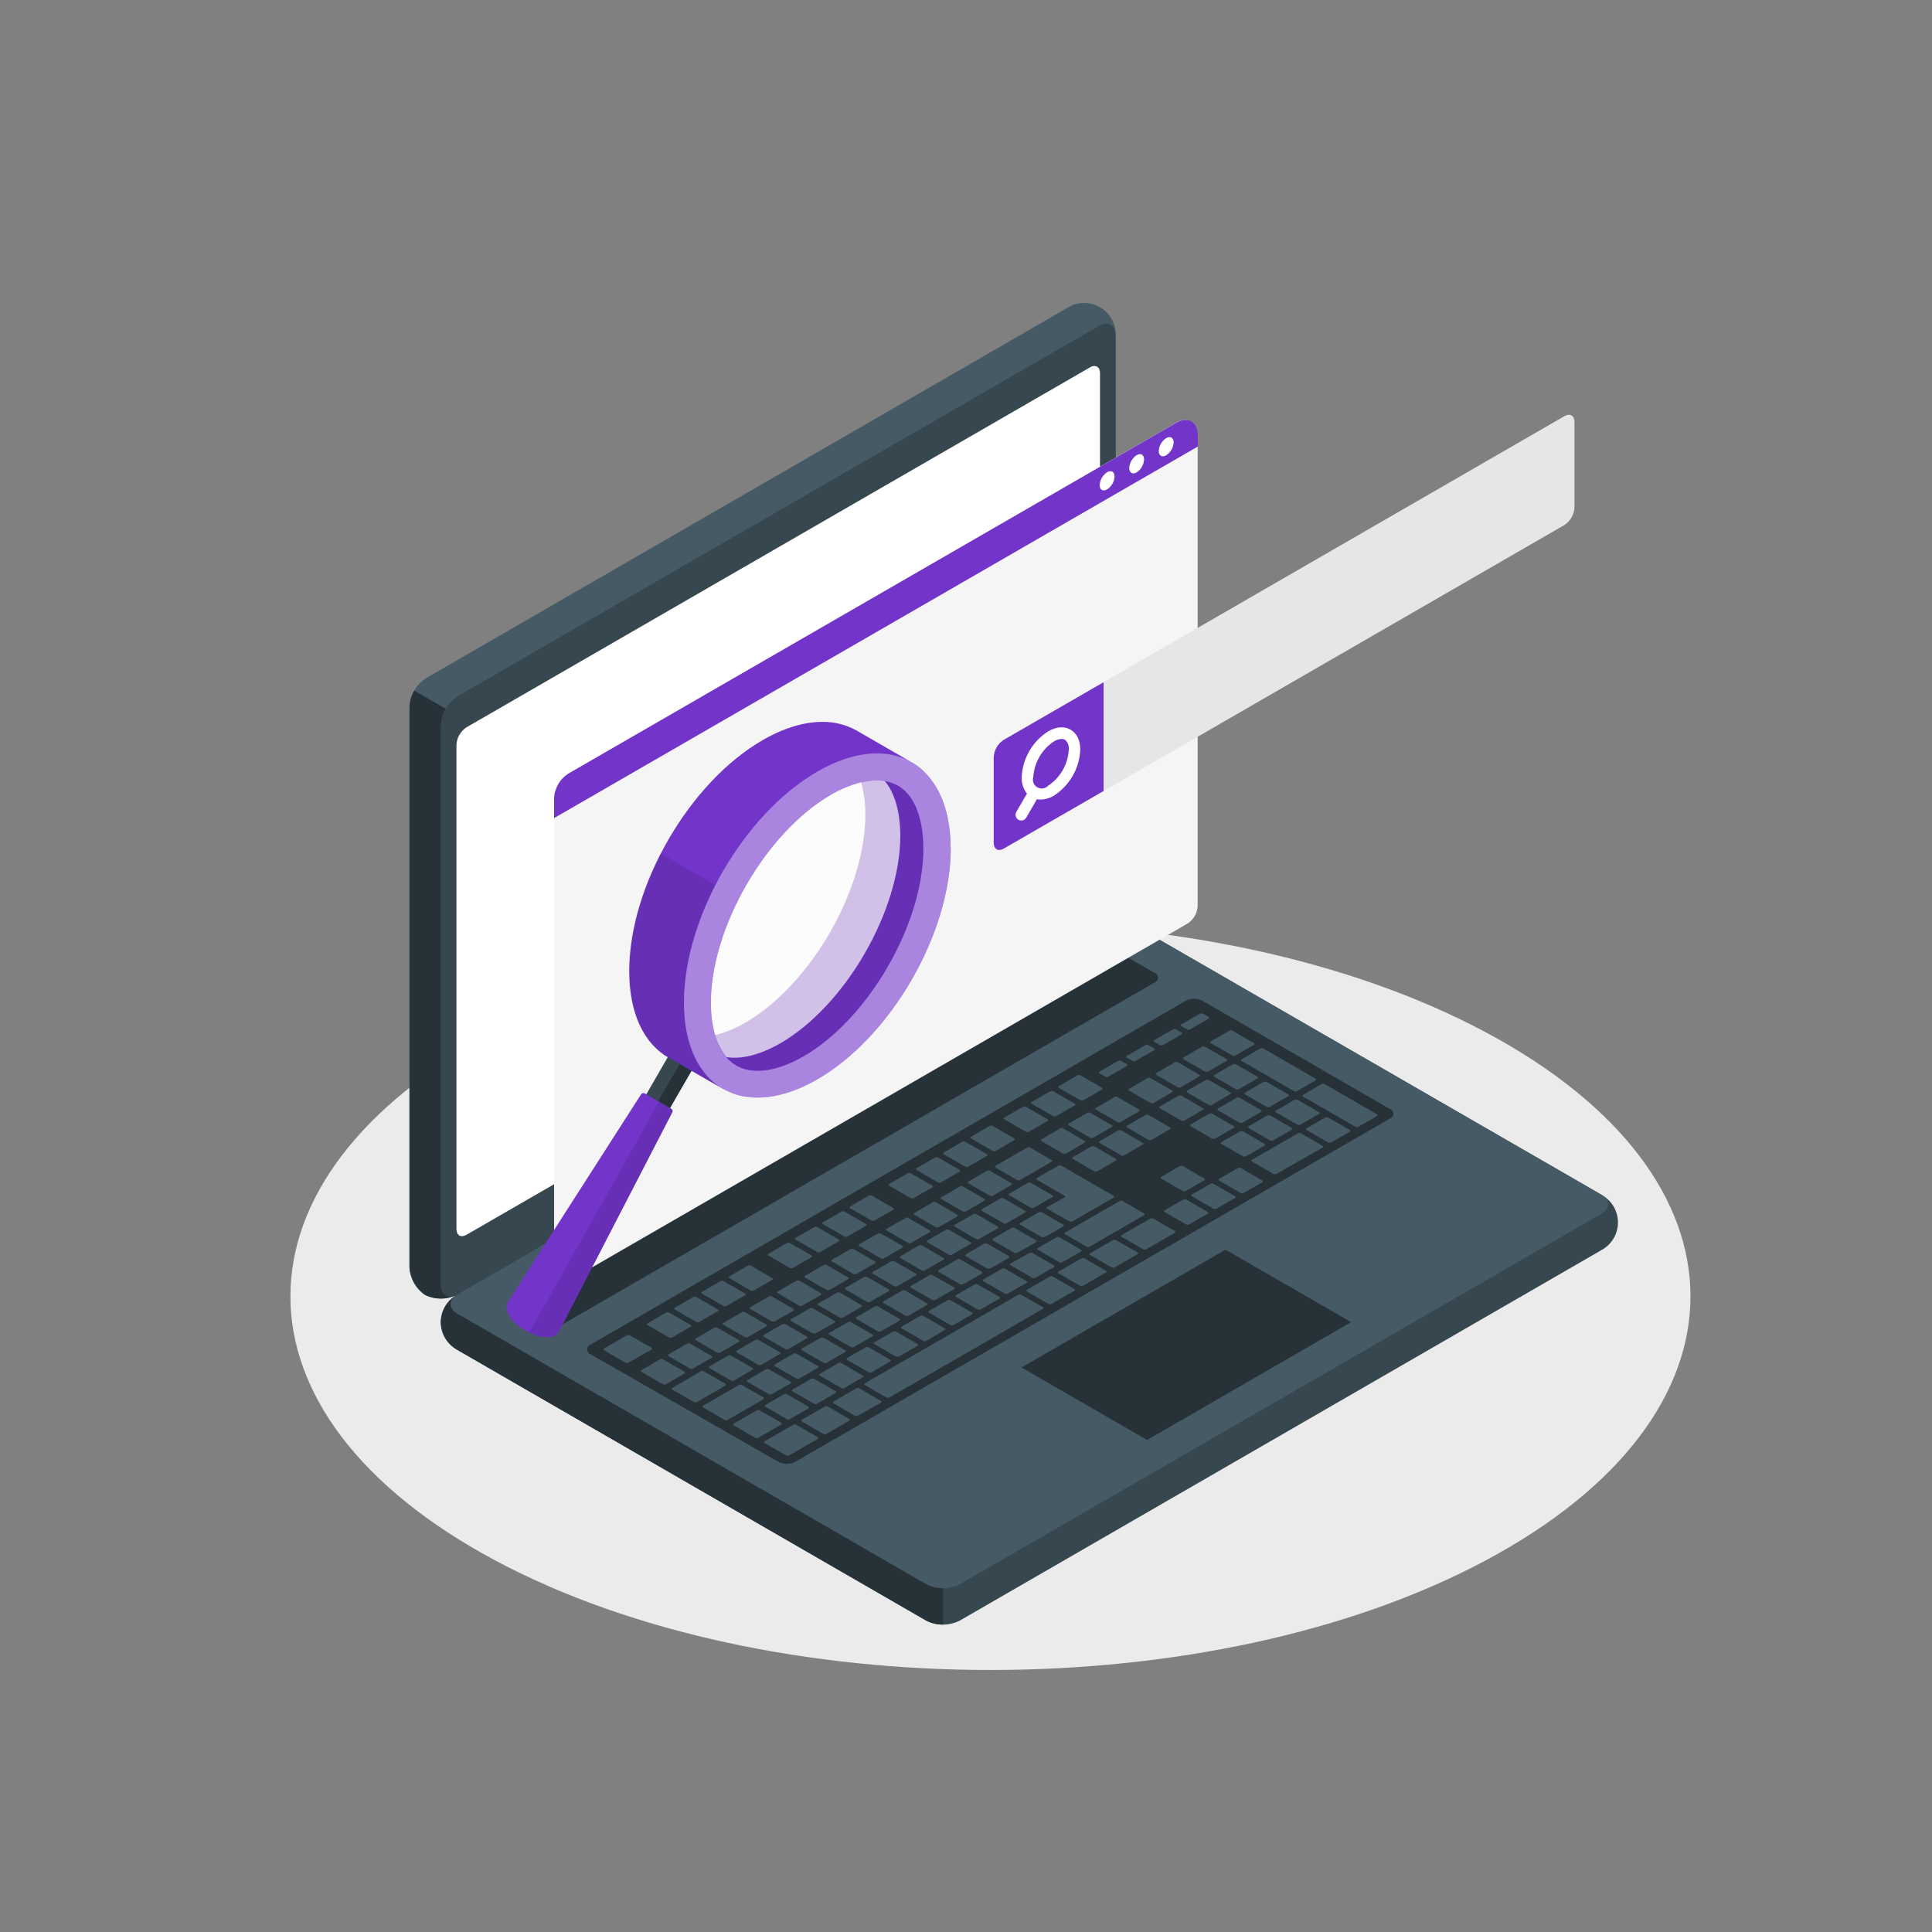 <svg xmlns="http://www.w3.org/2000/svg" viewBox="0 0 500 500" width="250" height="250">
	<rect x="0" y="0" width="500" height="500" fill="#808080" stroke="none"/>
	<style>
		tspan { white-space:pre }
		.shp0 { fill: #ebebeb } 
		.shp1 { fill: #37474f } 
		.shp2 { fill: #263238 } 
		.shp3 { fill: #455a64 } 
		.shp4 { fill: #ffffff } 
		.shp5 { fill: #f5f5f5 } 
		.shp6 { fill: #7234c9 } 
		.shp7 { opacity: 0.102;fill: #000000 } 
		.shp8 { opacity: 0.4;fill: #ffffff } 
		.shp9 { opacity: 0.702;fill: #ffffff } 
		.shp10 { fill: #e6e6e6 } 
	</style>
	<g id="freepik--Floor--inject-45">
		<g id="freepik--floor--inject-45">
			<path id="Layer" class="shp0" d="M128.22 403.87C198.97 441.63 313.68 441.63 384.43 403.87C455.18 366.11 455.19 304.87 384.43 267.11C313.67 229.35 198.97 229.34 128.22 267.11C57.47 304.88 57.47 366.1 128.22 403.87Z" />
		</g>
	</g>
	<g id="freepik--Device--inject-45">
		<g id="freepik--Laptop--inject-45">
			<path id="Layer" class="shp1" d="M114.07 342.17C114.12 342.89 114.26 343.61 114.48 344.3C114.7 345 115 345.66 115.38 346.28C115.75 346.9 116.2 347.48 116.71 348C117.22 348.52 117.78 348.97 118.4 349.36L239.73 419.41C240.4 419.75 241.1 420.01 241.83 420.18C242.56 420.36 243.31 420.45 244.06 420.45C244.81 420.45 245.56 420.36 246.29 420.18C247.02 420.01 247.72 419.75 248.39 419.41L414.39 323.56C415.7 322.87 416.79 321.83 417.56 320.57C418.32 319.3 418.73 317.85 418.73 316.37C418.73 314.89 418.32 313.44 417.56 312.17C416.79 310.91 415.7 309.87 414.39 309.18L293.07 239.18C292.4 238.84 291.7 238.58 290.97 238.41C290.24 238.23 289.49 238.14 288.74 238.14C287.99 238.14 287.24 238.23 286.51 238.41C285.78 238.58 285.08 238.84 284.41 239.18L118.4 335C117.79 335.38 117.22 335.84 116.71 336.36C116.2 336.87 115.76 337.45 115.38 338.07C115.01 338.69 114.71 339.35 114.48 340.04C114.26 340.73 114.12 341.45 114.07 342.17L114.07 342.17Z" />
			<path id="Layer" class="shp2" d="M164.13 308.58L118.4 335C117.09 335.69 116 336.73 115.23 337.99C114.47 339.26 114.06 340.71 114.06 342.19C114.06 343.67 114.47 345.12 115.23 346.39C116 347.65 117.09 348.69 118.4 349.38L239.73 419.43C240.06 419.6 240.4 419.76 240.76 419.89C241.11 420.02 241.47 420.12 241.83 420.21C242.2 420.29 242.57 420.35 242.94 420.39C243.31 420.43 243.69 420.44 244.06 420.43L244.06 308.58L164.13 308.58Z" />
			<path id="Layer" class="shp3" d="M110 335.14C109.4 334.73 108.85 334.25 108.36 333.72C107.87 333.18 107.45 332.58 107.09 331.95C106.74 331.31 106.47 330.64 106.27 329.94C106.08 329.24 105.97 328.52 105.94 327.79L105.94 183C105.98 182.25 106.11 181.51 106.32 180.79C106.53 180.07 106.83 179.38 107.21 178.73C107.58 178.08 108.03 177.48 108.55 176.93C109.06 176.39 109.64 175.91 110.27 175.5L276.27 79.65C277.52 78.86 278.97 78.43 280.45 78.41C281.92 78.38 283.38 78.76 284.66 79.5C285.94 80.23 287 81.31 287.72 82.6C288.43 83.9 288.78 85.36 288.73 86.84L288.73 231.64C288.69 232.39 288.56 233.13 288.35 233.85C288.13 234.57 287.84 235.26 287.46 235.91C287.09 236.56 286.64 237.16 286.12 237.7C285.61 238.25 285.03 238.73 284.4 239.14L118.4 335C117.76 335.34 117.08 335.6 116.37 335.78C115.67 335.96 114.94 336.06 114.22 336.07C113.49 336.08 112.76 336.01 112.05 335.85C111.34 335.7 110.65 335.46 110 335.14Z" />
			<path id="Layer" class="shp2" d="M126.26 189.73L107.21 178.73C107.02 179.05 106.85 179.39 106.71 179.73C106.56 180.08 106.44 180.43 106.33 180.79C106.23 181.15 106.15 181.51 106.1 181.88C106.04 182.25 106.01 182.63 106 183L106 327.79C106.03 328.52 106.14 329.24 106.33 329.94C106.53 330.64 106.8 331.31 107.15 331.95C107.51 332.58 107.93 333.18 108.42 333.72C108.91 334.25 109.46 334.73 110.06 335.14C110.71 335.46 111.4 335.69 112.11 335.85C112.82 336 113.55 336.07 114.27 336.06C115 336.05 115.72 335.95 116.43 335.77C117.13 335.58 117.81 335.32 118.45 334.98L137.39 324.05L126.26 189.73Z" />
			<path id="Layer" class="shp1" d="M114.07 187.7L114.07 332.48C114.07 335.24 116.01 336.36 118.4 334.98L284.4 239.14C285.03 238.73 285.61 238.25 286.12 237.7C286.64 237.16 287.09 236.56 287.46 235.91C287.84 235.26 288.13 234.57 288.35 233.85C288.56 233.13 288.69 232.39 288.73 231.64L288.73 86.85C288.73 84.09 286.79 82.97 284.4 84.35L118.4 180.2C117.77 180.61 117.19 181.09 116.68 181.63C116.16 182.18 115.71 182.78 115.34 183.43C114.96 184.08 114.66 184.77 114.45 185.49C114.24 186.21 114.11 186.95 114.07 187.7Z" />
			<path id="Layer" class="shp3" d="M118.4 340L239.73 410C240.4 410.34 241.1 410.6 241.83 410.77C242.56 410.95 243.31 411.04 244.06 411.04C244.81 411.04 245.56 410.95 246.29 410.77C247.02 410.6 247.72 410.34 248.39 410L414.39 314.15C416.79 312.77 416.79 310.53 414.39 309.15L293.07 239.15C292.4 238.81 291.7 238.55 290.97 238.38C290.24 238.2 289.49 238.11 288.74 238.11C287.99 238.11 287.24 238.2 286.51 238.38C285.78 238.55 285.08 238.81 284.41 239.15L118.4 335C116 336.36 116 338.6 118.4 340Z" />
			<path id="Layer" class="shp4" d="M120.73 188.23L282.08 95.08C283.51 94.25 284.68 94.92 284.68 96.58L284.68 221.91C284.65 222.36 284.58 222.8 284.45 223.23C284.32 223.67 284.14 224.08 283.92 224.47C283.69 224.86 283.42 225.22 283.11 225.55C282.8 225.87 282.46 226.16 282.08 226.41L120.73 319.56C119.29 320.39 118.13 319.72 118.13 318.06L118.13 192.73C118.15 192.28 118.23 191.84 118.36 191.4C118.49 190.97 118.67 190.56 118.89 190.17C119.12 189.78 119.39 189.42 119.7 189.09C120.01 188.76 120.35 188.48 120.73 188.23Z" />
			<path id="Layer" class="shp2" d="M132.48 336.23L286.57 247.23C286.9 247.06 287.26 246.93 287.62 246.84C287.99 246.76 288.36 246.71 288.74 246.71C289.11 246.71 289.48 246.76 289.85 246.84C290.21 246.93 290.57 247.06 290.9 247.23L298.79 251.78C299.05 251.87 299.28 252.04 299.44 252.26C299.6 252.49 299.69 252.75 299.69 253.03C299.69 253.31 299.6 253.57 299.44 253.8C299.28 254.02 299.05 254.19 298.79 254.28L144.67 343.27C144.34 343.44 143.98 343.57 143.62 343.66C143.25 343.74 142.88 343.79 142.5 343.79C142.13 343.79 141.76 343.74 141.39 343.66C141.03 343.57 140.67 343.44 140.34 343.27L132.48 338.73C132.22 338.64 131.99 338.47 131.83 338.25C131.67 338.02 131.58 337.76 131.58 337.48C131.58 337.2 131.67 336.94 131.83 336.71C131.99 336.49 132.22 336.32 132.48 336.23Z" />
			<path id="Layer" class="shp2" d="M152.8 348L306.88 259C307.22 258.83 307.57 258.7 307.93 258.61C308.3 258.53 308.67 258.48 309.05 258.48C309.43 258.48 309.8 258.53 310.17 258.61C310.53 258.7 310.88 258.83 311.22 259L359.69 287C359.95 287.09 360.18 287.26 360.34 287.48C360.5 287.71 360.59 287.97 360.59 288.25C360.59 288.53 360.5 288.79 360.34 289.02C360.18 289.24 359.95 289.41 359.69 289.5L205.78 378.32C205.44 378.49 205.09 378.62 204.73 378.71C204.36 378.79 203.99 378.84 203.61 378.84C203.23 378.84 202.86 378.79 202.49 378.71C202.13 378.62 201.78 378.49 201.44 378.32L152.8 350.45C152.55 350.36 152.34 350.19 152.19 349.97C152.04 349.75 151.95 349.49 151.95 349.23C151.95 348.96 152.04 348.7 152.19 348.48C152.34 348.26 152.55 348.09 152.8 348L152.8 348Z" />
			<path id="Layer" fill-rule="evenodd" class="shp3" d="M290.74 299.07C290.67 299.08 290.61 299.09 290.54 299.09C290.47 299.09 290.41 299.08 290.34 299.07C290.28 299.05 290.22 299.03 290.16 299L284.58 295.78C284.38 295.65 284.37 295.46 284.58 295.34L289.4 292.55C289.46 292.52 289.52 292.5 289.59 292.48C289.65 292.46 289.72 292.46 289.79 292.46C289.85 292.46 289.92 292.46 289.98 292.48C290.05 292.5 290.11 292.52 290.17 292.55L295.75 295.77C295.94 295.9 295.95 296.09 295.75 296.21L290.92 299C290.86 299.03 290.8 299.05 290.74 299.07ZM281.59 287.93C281.65 287.91 281.72 287.91 281.78 287.91C281.85 287.91 281.92 287.91 281.98 287.93C282.05 287.95 282.11 287.97 282.17 288L287.76 291.22C287.95 291.34 287.96 291.54 287.76 291.66L282.93 294.45C282.87 294.48 282.81 294.5 282.74 294.52C282.68 294.54 282.61 294.54 282.54 294.54C282.48 294.54 282.41 294.54 282.35 294.52C282.28 294.5 282.22 294.48 282.16 294.45L276.58 291.23C276.38 291.1 276.37 290.9 276.58 290.79L281.4 288C281.46 287.97 281.52 287.95 281.59 287.93ZM266 296.93C266.07 296.91 266.13 296.91 266.2 296.91C266.27 296.91 266.33 296.91 266.4 296.93C266.46 296.95 266.52 296.97 266.58 297L272.16 300.23C272.35 300.35 272.37 300.55 272.16 300.67L264 305.38C263.94 305.41 263.88 305.43 263.81 305.45C263.75 305.47 263.68 305.47 263.61 305.47C263.55 305.47 263.48 305.47 263.42 305.45C263.35 305.43 263.29 305.41 263.23 305.38L257.65 302.16C257.46 302.03 257.45 301.83 257.65 301.71L265.82 297C265.88 296.97 265.94 296.95 266 296.93ZM274.35 292C274.41 291.97 274.47 291.95 274.54 291.93C274.6 291.91 274.67 291.91 274.74 291.91C274.8 291.91 274.87 291.91 274.93 291.93C275 291.95 275.06 291.97 275.12 292L280.71 295.29C280.9 295.42 280.91 295.61 280.71 295.73L275.88 298.52C275.82 298.55 275.76 298.57 275.69 298.59C275.63 298.61 275.56 298.61 275.49 298.61C275.43 298.61 275.36 298.61 275.3 298.59C275.23 298.57 275.17 298.55 275.11 298.52L269.53 295.3C269.33 295.18 269.32 294.98 269.53 294.86L274.35 292.07L274.35 292ZM255.42 303C255.48 302.97 255.54 302.95 255.61 302.93C255.67 302.91 255.74 302.91 255.81 302.91C255.87 302.91 255.94 302.91 256 302.93C256.07 302.95 256.13 302.97 256.19 303L261.77 306.22C261.96 306.34 261.97 306.54 261.77 306.66L256.94 309.45C256.88 309.48 256.82 309.5 256.76 309.52C256.69 309.53 256.63 309.54 256.56 309.54C256.49 309.54 256.43 309.53 256.36 309.52C256.3 309.5 256.24 309.48 256.18 309.45L250.6 306.23C250.41 306.1 250.39 305.9 250.6 305.78L255.42 303ZM248.37 307C248.43 306.97 248.49 306.95 248.56 306.93C248.62 306.91 248.69 306.91 248.75 306.91C248.82 306.91 248.89 306.91 248.95 306.93C249.02 306.95 249.08 306.97 249.14 307L254.78 310.29C254.97 310.41 254.98 310.61 254.78 310.73L249.95 313.52C249.89 313.55 249.83 313.57 249.76 313.59C249.7 313.61 249.63 313.61 249.56 313.61C249.5 313.61 249.43 313.61 249.37 313.59C249.3 313.57 249.24 313.55 249.18 313.52L243.6 310.3C243.41 310.17 243.39 309.97 243.6 309.86L248.42 307.07L248.37 307ZM270.32 320.12C270.27 320.15 270.21 320.18 270.15 320.19C270.09 320.21 270.03 320.22 269.97 320.23C269.9 320.23 269.84 320.23 269.78 320.22C269.72 320.21 269.66 320.19 269.6 320.17L264.02 316.95C263.83 316.82 263.82 316.63 264.02 316.51L268.85 313.72C268.91 313.69 268.97 313.67 269.03 313.65C269.1 313.63 269.16 313.63 269.23 313.63C269.3 313.63 269.36 313.63 269.43 313.65C269.49 313.67 269.55 313.69 269.61 313.72L275.19 316.94C275.38 317.07 275.4 317.26 275.19 317.38L270.37 320.17L270.32 320.12ZM263.26 324.19C263.21 324.22 263.15 324.24 263.09 324.26C263.03 324.28 262.97 324.29 262.91 324.3C262.85 324.3 262.79 324.3 262.73 324.29C262.67 324.28 262.61 324.26 262.55 324.24L256.97 321.02C256.78 320.9 256.76 320.7 256.97 320.58L261.79 317.79C261.85 317.76 261.91 317.74 261.98 317.72C262.04 317.7 262.11 317.7 262.18 317.7C262.24 317.7 262.31 317.7 262.37 317.72C262.44 317.74 262.5 317.76 262.56 317.79L268.14 321.01C268.33 321.14 268.34 321.34 268.14 321.45L263.31 324.24L263.26 324.19ZM256.21 328.26C256.16 328.29 256.1 328.32 256.04 328.33C255.98 328.35 255.92 328.36 255.86 328.37C255.79 328.37 255.73 328.37 255.67 328.36C255.61 328.35 255.55 328.33 255.49 328.31L249.92 325.09C249.73 324.97 249.71 324.77 249.92 324.65L254.74 321.86C254.8 321.83 254.86 321.81 254.93 321.79C254.99 321.78 255.06 321.77 255.12 321.77C255.19 321.77 255.26 321.78 255.32 321.79C255.39 321.81 255.45 321.83 255.51 321.86L261.09 325.08C261.28 325.21 261.29 325.41 261.09 325.53L256.26 328.31L256.21 328.26ZM249.16 332.33C249.11 332.36 249.06 332.38 249 332.39C248.95 332.41 248.89 332.42 248.83 332.42C248.78 332.42 248.72 332.42 248.67 332.42C248.61 332.41 248.55 332.4 248.5 332.38L242.92 329.16C242.72 329.03 242.71 328.83 242.92 328.71L247.74 325.93C247.8 325.9 247.86 325.88 247.93 325.86C247.99 325.84 248.06 325.84 248.13 325.84C248.19 325.84 248.26 325.84 248.32 325.86C248.39 325.88 248.45 325.9 248.51 325.93L254.09 329.15C254.28 329.28 254.29 329.48 254.09 329.6L249.26 332.38L249.16 332.33ZM283.87 303.09C283.82 303.12 283.77 303.14 283.71 303.15C283.66 303.17 283.6 303.18 283.55 303.18C283.49 303.19 283.43 303.19 283.38 303.18C283.32 303.17 283.26 303.16 283.21 303.14L277.63 299.92C277.43 299.8 277.42 299.6 277.63 299.48L282.45 296.69C282.51 296.66 282.57 296.64 282.64 296.62C282.7 296.61 282.77 296.6 282.83 296.6C282.9 296.6 282.97 296.61 283.03 296.62C283.1 296.64 283.16 296.66 283.22 296.69L288.8 299.91C288.99 300.04 289 300.24 288.8 300.35L283.97 303.14L283.87 303.09ZM277.37 316.05C277.31 316.08 277.24 316.1 277.18 316.11C277.11 316.12 277.05 316.12 276.98 316.12C276.91 316.11 276.85 316.1 276.78 316.08C276.72 316.06 276.66 316.03 276.6 316L271 312.81C270.81 312.68 270.8 312.48 271 312.37L275.53 309.91C275.76 309.79 275.75 309.59 275.53 309.46L268.35 305.32C268.16 305.19 268.14 304.99 268.35 304.88L273.91 301.66C273.97 301.63 274.03 301.61 274.1 301.59C274.16 301.57 274.23 301.57 274.29 301.57C274.36 301.57 274.43 301.57 274.49 301.59C274.56 301.61 274.62 301.63 274.68 301.66L288.23 309.48C288.42 309.61 288.43 309.81 288.23 309.92L277.47 316.14L277.37 316.05ZM241.32 311.09C241.39 311.05 241.46 311.03 241.54 311.01C241.61 310.99 241.69 310.99 241.77 310.99C241.84 310.99 241.92 311.01 241.99 311.04C242.07 311.06 242.14 311.1 242.2 311.14L247.78 314.36C247.97 314.49 247.98 314.68 247.78 314.8L242.95 317.59C242.89 317.62 242.83 317.64 242.76 317.66C242.7 317.68 242.63 317.68 242.56 317.68C242.5 317.68 242.43 317.68 242.37 317.66C242.3 317.64 242.24 317.62 242.18 317.59L236.6 314.37C236.4 314.24 236.39 314.05 236.6 313.93L241.42 311.14L241.32 311.09ZM234.27 315.16C234.33 315.13 234.39 315.11 234.45 315.1C234.51 315.09 234.57 315.08 234.64 315.09C234.7 315.09 234.76 315.1 234.82 315.11C234.88 315.13 234.94 315.15 235 315.18L240.62 318.43C240.81 318.56 240.82 318.76 240.62 318.87L235.79 321.66C235.73 321.69 235.67 321.71 235.6 321.73C235.54 321.75 235.47 321.75 235.41 321.75C235.34 321.75 235.27 321.75 235.21 321.73C235.14 321.71 235.08 321.69 235.02 321.66L229.44 318.44C229.25 318.32 229.24 318.12 229.44 318L234.42 315.21L234.27 315.16ZM193.41 357.61C193.21 357.49 193.2 357.29 193.41 357.17L198.23 354.38C198.29 354.35 198.35 354.33 198.42 354.31C198.48 354.29 198.55 354.29 198.62 354.29C198.68 354.29 198.75 354.29 198.81 354.31C198.88 354.33 198.94 354.35 199 354.38L204.6 357.58C204.79 357.71 204.8 357.91 204.6 358.02L199.77 360.81C199.71 360.84 199.65 360.86 199.58 360.88C199.52 360.9 199.45 360.9 199.38 360.9C199.32 360.9 199.25 360.9 199.19 360.88C199.12 360.86 199.06 360.84 199 360.81L193.41 357.61ZM177.86 347.73C177.92 347.7 177.98 347.68 178.04 347.67C178.1 347.65 178.17 347.64 178.23 347.64C178.29 347.64 178.36 347.65 178.42 347.67C178.48 347.68 178.54 347.7 178.6 347.73L184.18 350.95C184.37 351.08 184.38 351.27 184.18 351.39L179.35 354.18C179.29 354.21 179.23 354.23 179.16 354.25C179.1 354.27 179.03 354.27 178.97 354.27C178.9 354.27 178.83 354.27 178.77 354.25C178.7 354.23 178.64 354.21 178.58 354.18L173 350.96C172.81 350.83 172.8 350.64 173 350.52L177.83 347.73L177.86 347.73ZM183.6 354.06C183.41 353.94 183.4 353.74 183.6 353.62L188.43 350.83C188.49 350.8 188.55 350.78 188.62 350.76C188.68 350.74 188.75 350.74 188.81 350.74C188.88 350.74 188.95 350.74 189.01 350.76C189.08 350.78 189.14 350.8 189.2 350.83L194.77 354.05C194.96 354.18 194.98 354.38 194.77 354.49L189.95 357.28C189.89 357.31 189.83 357.33 189.76 357.35C189.7 357.37 189.63 357.37 189.56 357.37C189.5 357.37 189.43 357.37 189.37 357.35C189.3 357.33 189.24 357.31 189.18 357.28L183.6 354.06ZM211.48 363.29C211.42 363.32 211.35 363.35 211.29 363.36C211.22 363.38 211.15 363.39 211.08 363.39C211.01 363.39 210.94 363.38 210.87 363.36C210.81 363.34 210.74 363.31 210.68 363.28L205.11 360.06C204.92 359.93 204.9 359.73 205.11 359.62L209.93 356.83C209.99 356.8 210.05 356.78 210.12 356.76C210.18 356.74 210.25 356.74 210.31 356.74C210.38 356.74 210.45 356.74 210.51 356.76C210.58 356.78 210.64 356.8 210.7 356.83L216.28 360.05C216.47 360.18 216.48 360.37 216.28 360.49L211.45 363.28L211.48 363.29ZM198.06 364.06C197.86 363.94 197.85 363.74 198.06 363.62L202.88 360.83C202.94 360.8 203 360.78 203.07 360.76C203.13 360.74 203.2 360.74 203.26 360.74C203.33 360.74 203.4 360.74 203.46 360.76C203.53 360.78 203.59 360.8 203.65 360.83L209.23 364.05C209.42 364.18 209.43 364.38 209.23 364.49L204.4 367.28C204.34 367.31 204.28 367.33 204.21 367.35C204.15 367.37 204.08 367.37 204.01 367.37C203.95 367.37 203.88 367.37 203.82 367.35C203.75 367.33 203.69 367.31 203.63 367.28L198.06 364.06ZM184.91 343.66C184.97 343.63 185.03 343.6 185.09 343.58C185.15 343.56 185.21 343.55 185.28 343.54C185.34 343.54 185.41 343.54 185.47 343.55C185.54 343.56 185.6 343.58 185.66 343.6L191.24 346.82C191.43 346.94 191.44 347.14 191.24 347.26L186.41 350.05C186.35 350.08 186.29 350.1 186.22 350.12C186.16 350.14 186.09 350.14 186.03 350.14C185.96 350.14 185.89 350.14 185.83 350.12C185.76 350.1 185.7 350.08 185.64 350.05L180.06 346.83C179.86 346.7 179.85 346.5 180.06 346.39L184.88 343.6L184.91 343.66ZM220.17 323.31C220.22 323.28 220.28 323.25 220.34 323.23C220.4 323.21 220.47 323.2 220.53 323.2C220.59 323.19 220.65 323.19 220.72 323.2C220.78 323.21 220.84 323.23 220.9 323.25L226.48 326.47C226.68 326.6 226.69 326.8 226.48 326.92L221.66 329.7C221.6 329.73 221.54 329.75 221.47 329.77C221.41 329.78 221.34 329.79 221.27 329.79C221.21 329.79 221.14 329.78 221.08 329.77C221.01 329.75 220.95 329.73 220.89 329.7L215.31 326.47C215.12 326.35 215.11 326.15 215.31 326.03L220.14 323.25L220.17 323.31ZM192.19 339.52C192.25 339.5 192.32 339.49 192.39 339.49C192.46 339.49 192.52 339.5 192.59 339.51C192.66 339.53 192.72 339.55 192.78 339.58L198.36 342.81C198.55 342.93 198.56 343.13 198.36 343.25L193.53 346.04C193.47 346.07 193.41 346.09 193.34 346.11C193.28 346.12 193.21 346.13 193.15 346.13C193.08 346.13 193.01 346.12 192.95 346.11C192.88 346.09 192.82 346.07 192.76 346.04L187.18 342.82C186.98 342.69 186.97 342.49 187.18 342.37L192 339.59C192.06 339.56 192.12 339.54 192.19 339.52ZM227.22 319.23C227.28 319.2 227.35 319.18 227.41 319.17C227.48 319.15 227.54 319.15 227.61 319.15C227.68 319.15 227.75 319.16 227.81 319.18C227.88 319.19 227.94 319.22 228 319.25L233.56 322.43C233.76 322.56 233.77 322.76 233.56 322.88L228.74 325.66C228.68 325.69 228.62 325.71 228.55 325.73C228.49 325.75 228.42 325.75 228.36 325.75C228.29 325.75 228.22 325.75 228.16 325.73C228.09 325.71 228.03 325.69 227.97 325.66L222.39 322.44C222.2 322.32 222.19 322.12 222.39 322L227.26 319.23L227.22 319.23ZM213.12 327.38C213.18 327.35 213.25 327.32 213.32 327.31C213.38 327.29 213.45 327.28 213.53 327.28C213.6 327.28 213.67 327.29 213.73 327.31C213.8 327.32 213.87 327.35 213.93 327.38L219.5 330.6C219.69 330.73 219.71 330.93 219.5 331.05L214.68 333.83C214.62 333.86 214.56 333.88 214.49 333.9C214.43 333.91 214.36 333.92 214.3 333.92C214.23 333.92 214.16 333.91 214.1 333.9C214.03 333.88 213.97 333.86 213.91 333.83L208.33 330.61C208.14 330.48 208.13 330.28 208.33 330.16L213.16 327.38L213.12 327.38ZM206.06 331.45C206.12 331.42 206.19 331.39 206.26 331.38C206.32 331.36 206.39 331.35 206.47 331.35C206.54 331.35 206.61 331.36 206.67 331.38C206.74 331.39 206.81 331.42 206.87 331.45L212.45 334.67C212.64 334.8 212.65 335 212.45 335.12L207.63 337.9C207.57 337.93 207.51 337.95 207.44 337.97C207.38 337.98 207.31 337.99 207.25 337.99C207.18 337.99 207.11 337.98 207.05 337.97C206.98 337.95 206.92 337.93 206.86 337.9L201.28 334.68C201.09 334.55 201.07 334.35 201.28 334.23L206.1 331.45L206.06 331.45ZM199.19 335.45C199.25 335.44 199.32 335.43 199.38 335.43C199.45 335.43 199.52 335.44 199.58 335.45C199.65 335.47 199.71 335.49 199.77 335.52L205.35 338.74C205.54 338.87 205.55 339.07 205.35 339.19L200.52 341.97C200.46 342 200.4 342.02 200.33 342.04C200.27 342.06 200.2 342.06 200.13 342.06C200.07 342.06 200 342.06 199.94 342.04C199.87 342.02 199.81 342 199.75 341.97L194.18 338.75C193.99 338.62 193.97 338.42 194.18 338.3L199 335.52C199.06 335.49 199.12 335.47 199.19 335.45ZM235.06 340.47C235 340.5 234.93 340.53 234.86 340.54C234.8 340.56 234.73 340.56 234.66 340.56C234.59 340.56 234.52 340.55 234.45 340.53C234.38 340.51 234.32 340.48 234.26 340.45L228.68 337.23C228.49 337.1 228.48 336.9 228.68 336.78L233.51 334C233.57 333.97 233.63 333.95 233.7 333.93C233.76 333.92 233.83 333.91 233.89 333.91C233.96 333.91 234.03 333.92 234.09 333.93C234.16 333.95 234.22 333.97 234.28 334L239.87 337.29C240.07 337.42 240.08 337.62 239.87 337.74L235.05 340.52L235.06 340.47ZM297.18 278.93C297.25 278.92 297.31 278.91 297.38 278.91C297.45 278.91 297.51 278.92 297.58 278.93C297.64 278.95 297.7 278.97 297.76 279L303.34 282.22C303.54 282.35 303.55 282.54 303.34 282.66L298.52 285.45C298.46 285.48 298.4 285.5 298.33 285.52C298.27 285.54 298.2 285.54 298.13 285.54C298.07 285.54 298 285.54 297.94 285.52C297.87 285.5 297.81 285.48 297.75 285.45L292.17 282.23C291.98 282.1 291.97 281.91 292.17 281.79L297 279C297.06 278.97 297.12 278.95 297.18 278.93ZM288.45 283.88C288.51 283.85 288.58 283.83 288.64 283.82C288.71 283.81 288.78 283.8 288.85 283.81C288.91 283.81 288.98 283.83 289.05 283.85C289.11 283.87 289.17 283.89 289.23 283.93L294.81 287.15C295 287.27 295.01 287.47 294.81 287.59L289.98 290.38C289.92 290.41 289.86 290.43 289.79 290.45C289.73 290.46 289.66 290.47 289.59 290.47C289.53 290.47 289.46 290.46 289.4 290.45C289.33 290.43 289.27 290.41 289.21 290.38L283.64 287.16C283.45 287.03 283.43 286.83 283.64 286.72L288.46 283.93L288.45 283.88ZM304 274.88C304.07 274.85 304.13 274.82 304.21 274.81C304.28 274.8 304.35 274.79 304.42 274.8C304.49 274.8 304.57 274.81 304.63 274.84C304.7 274.86 304.77 274.89 304.83 274.93L310.41 278.15C310.6 278.27 310.61 278.47 310.41 278.59L305.58 281.38C305.52 281.41 305.46 281.43 305.39 281.45C305.33 281.47 305.26 281.47 305.19 281.47C305.13 281.47 305.06 281.47 305 281.45C304.93 281.43 304.87 281.41 304.81 281.38L299.23 278.16C299.03 278.03 299.02 277.83 299.23 277.72L304.05 274.93L304 274.88ZM267.54 312.52C267.48 312.55 267.42 312.58 267.36 312.6C267.3 312.62 267.24 312.63 267.17 312.63C267.11 312.64 267.04 312.63 266.98 312.62C266.91 312.61 266.85 312.6 266.79 312.57L261.21 309.35C261.01 309.22 261 309.02 261.21 308.91L266.03 306.12C266.09 306.09 266.15 306.07 266.22 306.05C266.28 306.03 266.35 306.03 266.41 306.03C266.48 306.03 266.55 306.03 266.61 306.05C266.68 306.07 266.74 306.09 266.8 306.12L272.38 309.34C272.57 309.46 272.58 309.66 272.38 309.78L267.55 312.57L267.54 312.52ZM317.46 274.1C317.65 274.22 317.66 274.42 317.46 274.54L312.63 277.33C312.57 277.36 312.51 277.38 312.44 277.4C312.38 277.41 312.31 277.42 312.24 277.42C312.18 277.42 312.11 277.41 312.05 277.4C311.98 277.38 311.92 277.36 311.86 277.33L306.28 274.11C306.08 273.98 306.07 273.78 306.28 273.67L311.1 270.88C311.16 270.85 311.22 270.83 311.29 270.81C311.35 270.79 311.42 270.79 311.48 270.79C311.55 270.79 311.62 270.79 311.68 270.81C311.75 270.83 311.81 270.85 311.87 270.88L317.46 274.1ZM241.92 336.48C241.86 336.5 241.79 336.52 241.72 336.52C241.65 336.52 241.58 336.52 241.52 336.51C241.45 336.5 241.38 336.48 241.32 336.45L235.74 333.23C235.54 333.1 235.53 332.9 235.74 332.78L240.56 330C240.62 329.97 240.68 329.95 240.75 329.93C240.81 329.91 240.88 329.91 240.94 329.91C241.01 329.91 241.08 329.91 241.14 329.93C241.21 329.95 241.27 329.97 241.33 330L246.94 333.17C247.13 333.3 247.14 333.5 246.94 333.62L242.11 336.4C242.05 336.43 241.99 336.46 241.92 336.48ZM328.58 286.48C328.52 286.51 328.45 286.53 328.39 286.55C328.32 286.56 328.25 286.57 328.18 286.56C328.11 286.56 328.04 286.55 327.98 286.53C327.91 286.51 327.85 286.48 327.79 286.45L322.21 283.23C322.01 283.11 322 282.91 322.21 282.79L327.03 280C327.09 279.97 327.15 279.95 327.22 279.93C327.28 279.91 327.35 279.91 327.42 279.91C327.48 279.91 327.55 279.91 327.61 279.93C327.68 279.95 327.74 279.97 327.8 280L333.41 283.25C333.6 283.38 333.61 283.58 333.41 283.69L328.58 286.48ZM313.56 286C313.5 286.02 313.44 286.04 313.38 286.05C313.31 286.06 313.25 286.07 313.18 286.06C313.12 286.06 313.06 286.05 313 286.03C312.93 286.01 312.88 285.98 312.82 285.95L307.24 282.73C307.04 282.6 307.03 282.41 307.24 282.29L312.06 279.5C312.12 279.47 312.18 279.45 312.25 279.43C312.31 279.41 312.38 279.41 312.45 279.41C312.51 279.41 312.58 279.41 312.64 279.43C312.71 279.45 312.77 279.47 312.83 279.5L318.41 282.72C318.6 282.85 318.61 283.04 318.41 283.16L313.58 285.95L313.56 286ZM325.44 278.65C325.63 278.77 325.64 278.97 325.44 279.09L320.61 281.88C320.55 281.91 320.49 281.93 320.42 281.95C320.36 281.97 320.29 281.97 320.23 281.97C320.16 281.97 320.09 281.97 320.03 281.95C319.96 281.93 319.9 281.91 319.84 281.88L314.26 278.66C314.06 278.53 314.05 278.33 314.26 278.22L319.08 275.43C319.14 275.4 319.2 275.38 319.27 275.36C319.33 275.34 319.4 275.34 319.47 275.34C319.53 275.34 319.6 275.34 319.66 275.36C319.73 275.38 319.79 275.4 319.85 275.43L325.44 278.65ZM321.32 274.57C321.1 274.44 321.08 274.24 321.34 274.13L326.16 271.34C326.22 271.31 326.28 271.29 326.35 271.27C326.41 271.25 326.48 271.25 326.55 271.25C326.61 271.25 326.68 271.25 326.74 271.27C326.81 271.29 326.87 271.31 326.93 271.34L340.48 279.16C340.67 279.29 340.68 279.48 340.48 279.6L335.65 282.39C335.59 282.42 335.53 282.44 335.46 282.46C335.4 282.48 335.33 282.48 335.27 282.48C335.2 282.48 335.13 282.48 335.07 282.46C335 282.44 334.94 282.42 334.88 282.39L321.34 274.57L321.32 274.57ZM305 283.55C305.06 283.52 305.12 283.5 305.18 283.49C305.24 283.48 305.31 283.47 305.37 283.47C305.44 283.48 305.5 283.48 305.56 283.5C305.62 283.52 305.68 283.54 305.74 283.57L311.32 286.79C311.52 286.92 311.53 287.12 311.32 287.23L306.5 290.02C306.44 290.05 306.38 290.07 306.31 290.09C306.25 290.11 306.18 290.11 306.12 290.11C306.05 290.11 305.98 290.11 305.92 290.09C305.85 290.07 305.79 290.05 305.73 290.02L300.15 286.8C299.96 286.68 299.95 286.48 300.15 286.36L304.98 283.57L305 283.55ZM251.89 314.19C251.95 314.16 252.01 314.14 252.08 314.13C252.14 314.11 252.21 314.11 252.27 314.11C252.34 314.11 252.4 314.12 252.47 314.14C252.53 314.15 252.59 314.18 252.65 314.21L258.23 317.43C258.43 317.56 258.44 317.76 258.23 317.87L253.41 320.66C253.35 320.69 253.29 320.71 253.22 320.73C253.16 320.75 253.09 320.75 253.03 320.75C252.96 320.75 252.89 320.75 252.83 320.73C252.76 320.71 252.7 320.69 252.64 320.66L247.06 317.44C246.87 317.32 246.86 317.12 247.06 317L251.91 314.21L251.89 314.19ZM315.21 287.33C315.01 287.21 315 287.01 315.21 286.89L320.03 284.1C320.09 284.07 320.15 284.05 320.22 284.03C320.28 284.02 320.35 284.01 320.42 284.01C320.48 284.01 320.55 284.02 320.61 284.03C320.68 284.05 320.74 284.07 320.8 284.1L326.38 287.32C326.57 287.45 326.58 287.65 326.38 287.76L321.55 290.55C321.49 290.58 321.43 290.6 321.36 290.62C321.3 290.64 321.23 290.64 321.17 290.64C321.1 290.64 321.03 290.64 320.97 290.62C320.9 290.6 320.84 290.58 320.78 290.55L315.21 287.33ZM258.94 310.12C259 310.09 259.07 310.06 259.14 310.05C259.2 310.03 259.27 310.03 259.34 310.03C259.41 310.03 259.48 310.04 259.55 310.06C259.62 310.08 259.68 310.11 259.74 310.14L265.32 313.36C265.51 313.49 265.52 313.68 265.32 313.8L260.49 316.59C260.43 316.62 260.37 316.64 260.3 316.66C260.24 316.68 260.17 316.68 260.11 316.68C260.04 316.68 259.97 316.68 259.91 316.66C259.84 316.64 259.78 316.62 259.72 316.59L254.14 313.37C253.94 313.24 253.93 313.05 254.14 312.93L258.96 310.14L258.94 310.12ZM200.53 353.54C200.34 353.41 200.32 353.22 200.53 353.1L205.35 350.31C205.41 350.28 205.47 350.26 205.54 350.24C205.6 350.22 205.67 350.22 205.74 350.22C205.8 350.22 205.87 350.22 205.93 350.24C206 350.26 206.06 350.28 206.12 350.31L211.7 353.53C211.89 353.66 211.9 353.85 211.7 353.97L206.87 356.76C206.81 356.79 206.75 356.81 206.68 356.83C206.62 356.85 206.55 356.85 206.49 356.85C206.42 356.85 206.35 356.85 206.29 356.83C206.22 356.81 206.16 356.79 206.1 356.76L200.53 353.54ZM195.48 346.76C195.54 346.73 195.6 346.7 195.67 346.69C195.73 346.67 195.8 346.66 195.87 346.66C195.94 346.66 196.01 346.67 196.07 346.69C196.14 346.7 196.2 346.73 196.26 346.76L201.84 349.98C202.04 350.11 202.05 350.3 201.84 350.42L197.02 353.21C196.96 353.24 196.9 353.26 196.83 353.28C196.77 353.3 196.7 353.3 196.64 353.3C196.57 353.3 196.5 353.3 196.44 353.28C196.37 353.26 196.31 353.24 196.25 353.21L190.67 349.99C190.48 349.86 190.47 349.67 190.67 349.55L195.5 346.76L195.48 346.76ZM213.91 352.69C213.85 352.72 213.78 352.74 213.71 352.76C213.65 352.77 213.58 352.78 213.51 352.78C213.44 352.77 213.37 352.76 213.3 352.74C213.23 352.72 213.17 352.7 213.11 352.66L207.53 349.44C207.34 349.31 207.33 349.11 207.53 349L212.4 346.24C212.46 346.21 212.52 346.19 212.59 346.17C212.65 346.15 212.72 346.15 212.79 346.15C212.85 346.15 212.92 346.15 212.98 346.17C213.05 346.19 213.11 346.21 213.17 346.24L218.75 349.46C218.94 349.58 218.95 349.78 218.75 349.9L213.93 352.69L213.91 352.69ZM221 348.62C220.94 348.65 220.87 348.67 220.81 348.69C220.74 348.71 220.67 348.71 220.61 348.71C220.54 348.71 220.47 348.71 220.4 348.69C220.34 348.67 220.27 348.65 220.21 348.62L214.63 345.4C214.44 345.27 214.43 345.07 214.63 344.95L219.46 342.17C219.52 342.14 219.58 342.12 219.65 342.1C219.71 342.08 219.78 342.08 219.85 342.08C219.91 342.08 219.98 342.08 220.04 342.1C220.11 342.12 220.17 342.14 220.23 342.17L225.8 345.39C225.99 345.51 226.01 345.71 225.8 345.83L220.98 348.62L221 348.62ZM228 344.54C227.94 344.57 227.87 344.6 227.81 344.62C227.74 344.63 227.67 344.64 227.6 344.64C227.53 344.64 227.46 344.63 227.39 344.62C227.33 344.6 227.26 344.57 227.2 344.54L221.62 341.32C221.43 341.19 221.42 340.99 221.62 340.87L226.45 338.09C226.51 338.06 226.57 338.04 226.64 338.02C226.7 338.01 226.77 338 226.84 338C226.9 338 226.97 338.01 227.03 338.02C227.1 338.04 227.16 338.06 227.22 338.09L232.8 341.32C233 341.44 233.01 341.64 232.8 341.76L227.98 344.54L228 344.54ZM202.53 342.69C202.59 342.66 202.65 342.64 202.71 342.63C202.77 342.61 202.84 342.6 202.9 342.6C202.96 342.6 203.03 342.61 203.09 342.63C203.15 342.64 203.21 342.66 203.27 342.69L208.85 345.91C209.04 346.03 209.05 346.23 208.85 346.35L204.02 349.14C203.96 349.17 203.9 349.19 203.83 349.21C203.77 349.23 203.7 349.23 203.64 349.23C203.57 349.23 203.5 349.23 203.44 349.21C203.37 349.19 203.31 349.17 203.25 349.14L197.67 345.92C197.48 345.79 197.47 345.59 197.67 345.48L202.5 342.69L202.53 342.69ZM209.58 338.62C209.64 338.58 209.71 338.56 209.78 338.54C209.86 338.52 209.93 338.52 210 338.52C210.08 338.52 210.15 338.53 210.22 338.55C210.29 338.57 210.36 338.6 210.42 338.64L216 341.86C216.19 341.98 216.2 342.18 216 342.3L211.08 345.07C211.02 345.1 210.96 345.12 210.89 345.14C210.83 345.15 210.76 345.16 210.7 345.16C210.63 345.16 210.56 345.15 210.5 345.14C210.43 345.12 210.37 345.1 210.31 345.07L204.73 341.85C204.53 341.72 204.52 341.52 204.73 341.4L209.55 338.62L209.58 338.62ZM237.79 322.34C237.85 322.31 237.92 322.28 237.99 322.26C238.05 322.24 238.12 322.24 238.19 322.24C238.27 322.24 238.34 322.24 238.4 322.26C238.47 322.28 238.54 322.31 238.6 322.34L244.17 325.56C244.36 325.69 244.38 325.89 244.17 326.01L239.35 328.79C239.29 328.82 239.23 328.84 239.16 328.86C239.1 328.87 239.03 328.88 238.97 328.88C238.9 328.88 238.83 328.87 238.77 328.86C238.7 328.84 238.64 328.82 238.58 328.79L233 325.57C232.81 325.44 232.8 325.24 233 325.12L237.76 322.34L237.79 322.34ZM230.73 326.41C230.79 326.38 230.85 326.36 230.91 326.35C230.97 326.33 231.04 326.33 231.1 326.33C231.16 326.33 231.23 326.33 231.29 326.35C231.35 326.36 231.41 326.38 231.47 326.41L237.05 329.63C237.24 329.76 237.26 329.96 237.05 330.08L232.23 332.86C232.17 332.89 232.11 332.91 232.04 332.93C231.98 332.94 231.91 332.95 231.85 332.95C231.78 332.95 231.71 332.94 231.65 332.93C231.58 332.91 231.52 332.89 231.46 332.86L225.88 329.64C225.69 329.51 225.68 329.31 225.88 329.19L230.7 326.41L230.73 326.41ZM244.84 318.26C244.9 318.23 244.96 318.21 245.02 318.2C245.09 318.19 245.15 318.18 245.22 318.18C245.28 318.18 245.35 318.19 245.41 318.2C245.47 318.22 245.53 318.24 245.59 318.27L251.17 321.49C251.37 321.62 251.38 321.82 251.17 321.93L246.35 324.72C246.29 324.75 246.23 324.77 246.16 324.79C246.1 324.8 246.03 324.81 245.97 324.81C245.9 324.81 245.83 324.8 245.77 324.79C245.7 324.77 245.64 324.75 245.58 324.72L240 321.49C239.81 321.37 239.8 321.17 240 321.05L244.81 318.26L244.84 318.26ZM216.63 334.55C216.69 334.52 216.75 334.5 216.81 334.48C216.87 334.47 216.94 334.46 217 334.46C217.07 334.46 217.13 334.47 217.2 334.48C217.26 334.49 217.32 334.51 217.38 334.54L222.96 337.77C223.15 337.89 223.16 338.09 222.96 338.21L218.13 341C218.07 341.03 218.01 341.05 217.94 341.07C217.88 341.08 217.81 341.09 217.75 341.09C217.68 341.09 217.61 341.08 217.55 341.07C217.48 341.05 217.42 341.03 217.36 341L211.78 337.78C211.58 337.65 211.57 337.45 211.78 337.33L216.6 334.55L216.63 334.55ZM223.68 330.48C223.74 330.45 223.8 330.43 223.86 330.42C223.92 330.4 223.99 330.4 224.05 330.4C224.11 330.4 224.18 330.4 224.24 330.42C224.3 330.43 224.36 330.45 224.42 330.48L230 333.7C230.19 333.83 230.2 334.03 230 334.15L225.17 336.93C225.11 336.96 225.05 336.98 224.99 337C224.92 337.02 224.86 337.02 224.79 337.02C224.72 337.02 224.66 337.02 224.59 337C224.53 336.98 224.47 336.96 224.41 336.93L218.83 333.71C218.64 333.58 218.62 333.38 218.83 333.26L223.65 330.48L223.68 330.48ZM218.54 359.22C218.48 359.25 218.41 359.28 218.35 359.3C218.28 359.31 218.21 359.32 218.14 359.32C218.07 359.32 218 359.31 217.93 359.3C217.87 359.28 217.8 359.25 217.74 359.22L212.16 356C211.97 355.87 211.95 355.67 212.16 355.56L216.98 352.77C217.04 352.74 217.1 352.72 217.17 352.7C217.23 352.68 217.3 352.68 217.37 352.68C217.43 352.68 217.5 352.68 217.56 352.7C217.63 352.72 217.69 352.74 217.75 352.77L223.33 355.99C223.52 356.11 223.53 356.31 223.33 356.43L218.51 359.22L218.54 359.22ZM177.17 355.46L172.35 358.25C172.29 358.28 172.23 358.3 172.16 358.32C172.1 358.34 172.03 358.34 171.97 358.34C171.9 358.34 171.83 358.34 171.77 358.32C171.7 358.3 171.64 358.28 171.58 358.25L166 355.03C165.81 354.9 165.8 354.71 166 354.59L170.81 351.78C170.87 351.75 170.93 351.73 171 351.71C171.06 351.69 171.13 351.69 171.19 351.69C171.26 351.69 171.33 351.69 171.39 351.71C171.46 351.73 171.52 351.75 171.58 351.78L177.16 355C177.38 355.17 177.39 355.37 177.17 355.46ZM187.72 358.14C187.94 358.27 188 358.47 187.77 358.57L180.35 362.85C180.29 362.88 180.23 362.9 180.16 362.92C180.1 362.94 180.03 362.94 179.97 362.94C179.9 362.94 179.83 362.94 179.77 362.92C179.7 362.9 179.64 362.88 179.58 362.85L174 359.63C173.81 359.51 173.8 359.31 174 359.19L181.38 354.88C181.44 354.85 181.5 354.83 181.56 354.81C181.63 354.8 181.69 354.79 181.76 354.79C181.83 354.79 181.89 354.8 181.96 354.81C182.02 354.83 182.08 354.85 182.14 354.88L187.72 358.1L187.72 358.14ZM168.6 348.81C168.82 348.94 168.83 349.14 168.59 349.25L162.66 352.67C162.6 352.7 162.54 352.72 162.47 352.74C162.41 352.76 162.34 352.76 162.28 352.76C162.21 352.76 162.14 352.76 162.08 352.74C162.01 352.72 161.95 352.7 161.89 352.67L156.31 349.45C156.12 349.32 156.11 349.12 156.31 349L162.23 345.59C162.29 345.56 162.35 345.54 162.42 345.52C162.48 345.5 162.55 345.5 162.62 345.5C162.68 345.5 162.75 345.5 162.81 345.52C162.88 345.54 162.94 345.56 163 345.59L168.6 348.77L168.6 348.81ZM167.56 342.92C167.37 342.8 167.36 342.6 167.56 342.48L172.39 339.69C172.45 339.66 172.51 339.64 172.58 339.62C172.64 339.6 172.71 339.6 172.77 339.6C172.84 339.6 172.91 339.6 172.97 339.62C173.04 339.64 173.1 339.66 173.16 339.69L178.74 342.91C178.94 343.04 178.95 343.24 178.74 343.35L173.92 346.14C173.86 346.17 173.8 346.19 173.73 346.21C173.67 346.23 173.6 346.23 173.54 346.23C173.47 346.23 173.4 346.23 173.34 346.21C173.27 346.19 173.21 346.17 173.15 346.14L167.56 342.92ZM197.55 361.67C197.77 361.8 197.78 362 197.58 362.12L188.3 367.48C188.24 367.51 188.18 367.53 188.11 367.55C188.05 367.56 187.98 367.57 187.92 367.57C187.85 367.57 187.78 367.56 187.72 367.55C187.65 367.53 187.59 367.51 187.53 367.48L181.95 364.25C181.76 364.13 181.75 363.93 181.95 363.81L191.23 358.45C191.29 358.42 191.35 358.4 191.42 358.38C191.48 358.37 191.55 358.36 191.62 358.36C191.68 358.36 191.75 358.37 191.81 358.38C191.88 358.4 191.94 358.42 192 358.45L197.55 361.63L197.55 361.67ZM202.18 368.2C202.4 368.33 202.41 368.53 202.18 368.67L196.24 372.1C196.18 372.13 196.12 372.15 196.05 372.17C195.99 372.18 195.92 372.19 195.86 372.19C195.79 372.19 195.72 372.18 195.66 372.17C195.59 372.15 195.53 372.13 195.47 372.1L189.89 368.88C189.7 368.75 189.69 368.55 189.89 368.43L195.83 365C195.89 364.97 195.95 364.95 196.02 364.93C196.08 364.91 196.15 364.91 196.21 364.91C196.28 364.91 196.35 364.91 196.41 364.93C196.48 364.95 196.54 364.97 196.6 365L202.18 368.16L202.18 368.2ZM220 312.69C219.81 312.57 219.8 312.37 220 312.25L224.82 309.42C224.88 309.39 224.94 309.37 225.01 309.35C225.07 309.34 225.14 309.33 225.2 309.33C225.27 309.33 225.34 309.34 225.4 309.35C225.47 309.37 225.53 309.39 225.59 309.42L231.17 312.64C231.36 312.77 231.38 312.97 231.17 313.09L226.35 315.87C226.29 315.9 226.23 315.92 226.16 315.94C226.1 315.96 226.03 315.96 225.97 315.96C225.9 315.96 225.83 315.96 225.77 315.94C225.7 315.92 225.64 315.9 225.58 315.87L220 312.69ZM205.9 320.8C205.71 320.67 205.69 320.47 205.9 320.35L210.72 317.57C210.78 317.54 210.84 317.52 210.91 317.5C210.97 317.49 211.04 317.48 211.11 317.48C211.17 317.48 211.24 317.49 211.3 317.5C211.37 317.52 211.43 317.54 211.49 317.57L217.07 320.79C217.26 320.92 217.27 321.12 217.07 321.24L212.24 324.02C212.18 324.05 212.12 324.07 212.05 324.09C211.99 324.1 211.92 324.11 211.86 324.11C211.79 324.11 211.72 324.1 211.66 324.09C211.59 324.07 211.53 324.05 211.47 324.02L205.9 320.8ZM174.61 338.89C174.42 338.76 174.41 338.57 174.61 338.45L179.44 335.66C179.5 335.63 179.56 335.61 179.63 335.59C179.69 335.57 179.76 335.57 179.82 335.57C179.89 335.57 179.96 335.57 180.02 335.59C180.09 335.61 180.15 335.63 180.21 335.66L185.79 338.88C185.99 339.01 186 339.2 185.79 339.32L180.97 342.11C180.91 342.14 180.85 342.16 180.78 342.18C180.72 342.2 180.65 342.2 180.58 342.2C180.52 342.2 180.45 342.2 180.39 342.18C180.32 342.16 180.26 342.14 180.2 342.11L174.61 338.89ZM212.95 316.78C212.76 316.65 212.74 316.45 212.95 316.33L217.77 313.55C217.83 313.52 217.89 313.5 217.96 313.48C218.02 313.46 218.09 313.46 218.15 313.46C218.22 313.46 218.29 313.46 218.35 313.48C218.42 313.5 218.48 313.52 218.54 313.55L224.12 316.77C224.31 316.9 224.32 317.1 224.12 317.22L219.29 320C219.23 320.03 219.17 320.05 219.11 320.07C219.04 320.08 218.98 320.09 218.91 320.09C218.84 320.09 218.78 320.08 218.71 320.07C218.65 320.05 218.59 320.03 218.53 320L212.95 316.78ZM198.85 324.92C198.65 324.79 198.64 324.59 198.85 324.47L203.67 321.69C203.73 321.66 203.79 321.64 203.86 321.62C203.92 321.61 203.99 321.6 204.06 321.6C204.12 321.6 204.19 321.61 204.25 321.62C204.32 321.64 204.38 321.66 204.44 321.69L210.02 324.91C210.21 325.04 210.22 325.24 210.02 325.36L205.19 328.14C205.13 328.17 205.07 328.19 205 328.21C204.94 328.23 204.87 328.23 204.81 328.23C204.74 328.23 204.67 328.23 204.61 328.21C204.54 328.19 204.48 328.17 204.42 328.14L198.85 324.92ZM211.63 371.94C211.82 372.07 211.84 372.27 211.63 372.39L204.21 376.67C204.15 376.7 204.09 376.72 204.02 376.74C203.96 376.76 203.89 376.76 203.83 376.76C203.76 376.76 203.69 376.76 203.63 376.74C203.56 376.72 203.5 376.7 203.44 376.67L197.86 373.45C197.67 373.32 197.66 373.12 197.86 373L205.28 368.73C205.34 368.7 205.4 368.68 205.47 368.66C205.53 368.65 205.6 368.64 205.67 368.64C205.73 368.64 205.8 368.65 205.86 368.66C205.93 368.68 205.99 368.7 206.05 368.73L211.63 371.94ZM188.73 330.78C188.53 330.65 188.52 330.45 188.73 330.34L193.55 327.55C193.61 327.52 193.67 327.5 193.74 327.48C193.8 327.46 193.87 327.46 193.94 327.46C194 327.46 194.07 327.46 194.13 327.48C194.2 327.5 194.26 327.52 194.32 327.55L199.9 330.77C200.09 330.89 200.1 331.09 199.9 331.21L195.07 334C195.01 334.03 194.95 334.05 194.88 334.07C194.82 334.08 194.75 334.09 194.69 334.09C194.62 334.09 194.55 334.08 194.49 334.07C194.42 334.05 194.36 334.03 194.3 334L188.73 330.78ZM181.68 334.78C181.48 334.65 181.47 334.45 181.68 334.34L186.5 331.55C186.56 331.52 186.62 331.5 186.69 331.48C186.75 331.46 186.82 331.46 186.88 331.46C186.95 331.46 187.02 331.46 187.08 331.48C187.15 331.5 187.21 331.52 187.27 331.55L192.85 334.77C193.04 334.89 193.05 335.09 192.85 335.21L188.02 338C187.96 338.03 187.9 338.05 187.83 338.07C187.77 338.09 187.7 338.09 187.63 338.09C187.57 338.09 187.5 338.09 187.44 338.07C187.37 338.05 187.31 338.03 187.25 338L181.68 334.78ZM342.29 296.55C342.49 296.68 342.5 296.88 342.29 297L330.35 303.81C330.29 303.84 330.23 303.86 330.16 303.88C330.1 303.89 330.03 303.9 329.96 303.9C329.9 303.9 329.83 303.89 329.77 303.88C329.7 303.86 329.64 303.84 329.58 303.81L324 300.59C323.81 300.46 323.8 300.26 324 300.14L335.92 293.3C335.98 293.27 336.04 293.25 336.11 293.23C336.17 293.21 336.24 293.21 336.31 293.21C336.37 293.21 336.44 293.21 336.5 293.23C336.57 293.25 336.63 293.27 336.69 293.3L342.29 296.55ZM326.69 305.52C326.88 305.65 326.89 305.85 326.69 305.97L321.86 308.75C321.8 308.78 321.74 308.8 321.67 308.82C321.61 308.83 321.54 308.84 321.48 308.84C321.41 308.84 321.34 308.83 321.28 308.82C321.21 308.8 321.15 308.78 321.09 308.75L315.51 305.53C315.31 305.4 315.3 305.2 315.51 305.08L320.33 302.3C320.39 302.27 320.45 302.25 320.52 302.23C320.58 302.21 320.65 302.21 320.72 302.21C320.78 302.21 320.85 302.21 320.91 302.23C320.98 302.25 321.04 302.27 321.1 302.3L326.69 305.52ZM225.59 355.15C225.53 355.18 225.47 355.2 225.4 355.21C225.34 355.23 225.27 355.24 225.2 355.23C225.14 355.23 225.07 355.23 225.01 355.21C224.94 355.19 224.88 355.17 224.82 355.14L219.24 351.92C219.05 351.79 219.04 351.59 219.24 351.47L224.07 348.69C224.13 348.66 224.19 348.64 224.26 348.62C224.32 348.61 224.39 348.6 224.46 348.6C224.52 348.6 224.59 348.61 224.65 348.62C224.72 348.64 224.78 348.66 224.84 348.69L230.41 351.92C230.6 352.04 230.62 352.24 230.41 352.36L225.59 355.15ZM312.57 313.66C312.77 313.79 312.78 313.99 312.57 314.11L307.75 316.89C307.69 316.92 307.63 316.94 307.56 316.96C307.5 316.98 307.43 316.98 307.37 316.98C307.3 316.98 307.23 316.98 307.17 316.96C307.1 316.94 307.04 316.92 306.98 316.89L301.4 313.67C301.21 313.54 301.2 313.34 301.4 313.22L306.23 310.44C306.29 310.41 306.35 310.39 306.42 310.37C306.48 310.36 306.55 310.35 306.62 310.35C306.68 310.35 306.75 310.36 306.81 310.37C306.88 310.39 306.94 310.41 307 310.44L312.57 313.66ZM349.33 292.44C349.52 292.57 349.53 292.77 349.33 292.89L344.5 295.67C344.44 295.7 344.38 295.72 344.31 295.74C344.25 295.75 344.18 295.76 344.11 295.76C344.05 295.76 343.98 295.75 343.92 295.74C343.85 295.72 343.79 295.7 343.73 295.67L338.15 292.44C337.95 292.32 337.94 292.12 338.15 292L342.97 289.23C343.03 289.2 343.09 289.18 343.16 289.16C343.22 289.15 343.29 289.14 343.36 289.14C343.42 289.14 343.49 289.15 343.55 289.16C343.62 289.18 343.68 289.2 343.74 289.23L349.33 292.44ZM356.38 288.82L351.55 291.61C351.49 291.64 351.43 291.66 351.36 291.68C351.3 291.7 351.23 291.7 351.17 291.7C351.1 291.7 351.03 291.7 350.97 291.68C350.9 291.66 350.84 291.64 350.78 291.61L337.23 283.79C337.03 283.67 337.02 283.47 337.23 283.35L342.05 280.56C342.11 280.53 342.17 280.51 342.24 280.49C342.3 280.47 342.37 280.47 342.44 280.47C342.5 280.47 342.57 280.47 342.63 280.49C342.7 280.51 342.76 280.53 342.82 280.56L356.37 288.38C356.59 288.51 356.6 288.71 356.38 288.82ZM286.23 328.88C286.42 329 286.43 329.2 286.23 329.32L280.29 332.75C280.23 332.78 280.17 332.8 280.1 332.82C280.04 332.84 279.97 332.84 279.9 332.84C279.84 332.84 279.77 332.84 279.71 332.82C279.64 332.8 279.58 332.78 279.52 332.75L273.94 329.53C273.75 329.41 273.74 329.21 273.94 329.09L279.88 325.66C279.94 325.63 280 325.61 280.07 325.59C280.13 325.57 280.2 325.57 280.26 325.57C280.33 325.57 280.4 325.57 280.46 325.59C280.53 325.61 280.59 325.63 280.65 325.66L286.23 328.88ZM304.04 318.59C304.23 318.72 304.24 318.92 304.04 319.04L296.62 323.32C296.56 323.35 296.5 323.37 296.43 323.39C296.37 323.4 296.3 323.41 296.23 323.41C296.17 323.41 296.1 323.4 296.04 323.39C295.97 323.37 295.91 323.35 295.85 323.32L290.27 320.09C290.08 319.97 290.07 319.77 290.27 319.65L297.69 315.37C297.75 315.34 297.81 315.32 297.88 315.3C297.94 315.28 298.01 315.28 298.07 315.28C298.14 315.28 298.21 315.28 298.27 315.3C298.34 315.32 298.4 315.34 298.46 315.37L304.04 318.59ZM269.9 338.29C270.09 338.42 270.1 338.62 269.9 338.74L230.19 361.67C230.13 361.7 230.07 361.72 230 361.74C229.94 361.75 229.87 361.76 229.81 361.76C229.74 361.76 229.67 361.75 229.61 361.74C229.54 361.72 229.48 361.7 229.42 361.67L223.84 358.45C223.65 358.32 223.64 358.12 223.84 358L263.55 335.08C263.61 335.05 263.67 335.03 263.74 335.01C263.8 335 263.87 334.99 263.94 334.99C264 334.99 264.07 335 264.13 335.01C264.2 335.03 264.26 335.05 264.32 335.08L269.9 338.29ZM228 362.56C228.19 362.68 228.2 362.88 228 363L222.03 366.39C221.97 366.42 221.91 366.44 221.84 366.46C221.78 366.48 221.71 366.48 221.64 366.48C221.58 366.48 221.51 366.48 221.45 366.46C221.38 366.44 221.32 366.42 221.26 366.39L215.68 363.17C215.48 363.05 215.47 362.85 215.68 362.73L221.61 359.3C221.67 359.27 221.73 359.25 221.8 359.23C221.86 359.21 221.93 359.21 222 359.21C222.06 359.21 222.13 359.21 222.19 359.23C222.26 359.25 222.32 359.27 222.38 359.3L228 362.56ZM278.07 333.6C278.26 333.73 278.28 333.93 278.07 334.04L272.13 337.47C272.07 337.5 272.01 337.52 271.94 337.54C271.88 337.55 271.81 337.56 271.75 337.56C271.68 337.56 271.61 337.55 271.55 337.54C271.48 337.52 271.42 337.5 271.36 337.47L265.78 334.25C265.58 334.12 265.57 333.92 265.78 333.8L271.71 330.37C271.77 330.34 271.83 330.32 271.9 330.3C271.96 330.29 272.03 330.28 272.1 330.28C272.16 330.28 272.23 330.29 272.29 330.3C272.36 330.32 272.42 330.34 272.48 330.37L278.07 333.6ZM219.79 367.23C219.99 367.36 220 367.56 219.79 367.68L213.86 371.1C213.8 371.13 213.74 371.15 213.67 371.17C213.61 371.18 213.54 371.19 213.48 371.19C213.41 371.19 213.34 371.18 213.28 371.17C213.21 371.15 213.15 371.13 213.09 371.1L207.51 367.88C207.32 367.75 207.31 367.55 207.51 367.43L213.45 364C213.51 363.97 213.57 363.95 213.64 363.93C213.7 363.92 213.77 363.91 213.83 363.91C213.9 363.91 213.97 363.92 214.03 363.93C214.1 363.95 214.16 363.97 214.22 364L219.79 367.23ZM294.4 324.14C294.59 324.27 294.61 324.47 294.4 324.59L288.46 328.02C288.4 328.05 288.34 328.07 288.27 328.09C288.21 328.1 288.14 328.11 288.07 328.11C288.01 328.11 287.94 328.1 287.88 328.09C287.81 328.07 287.75 328.05 287.69 328.02L282.11 324.8C281.91 324.67 281.9 324.47 282.11 324.35L288.04 320.93C288.1 320.9 288.16 320.88 288.23 320.86C288.29 320.85 288.36 320.84 288.43 320.84C288.49 320.84 288.56 320.85 288.62 320.86C288.69 320.88 288.75 320.9 288.81 320.93L294.4 324.14ZM319.64 309.58C319.83 309.71 319.84 309.91 319.64 310.03L314.81 312.81C314.75 312.84 314.69 312.86 314.62 312.88C314.56 312.89 314.49 312.9 314.43 312.9C314.36 312.9 314.29 312.89 314.23 312.88C314.16 312.86 314.1 312.84 314.04 312.81L308.46 309.59C308.26 309.46 308.25 309.26 308.46 309.14L313.28 306.36C313.34 306.33 313.4 306.31 313.47 306.29C313.53 306.27 313.6 306.27 313.67 306.27C313.73 306.27 313.8 306.27 313.86 306.29C313.93 306.31 313.99 306.33 314.05 306.36L319.64 309.58ZM329.5 295.15C329.44 295.18 329.38 295.2 329.31 295.22C329.24 295.23 329.18 295.24 329.11 295.24C329.04 295.24 328.98 295.23 328.91 295.22C328.84 295.2 328.78 295.18 328.72 295.15L323.14 291.92C322.95 291.8 322.94 291.6 323.14 291.48L327.97 288.69C328.03 288.66 328.09 288.64 328.16 288.62C328.22 288.61 328.29 288.6 328.36 288.6C328.42 288.6 328.49 288.61 328.55 288.62C328.62 288.64 328.68 288.66 328.74 288.69L334.32 291.91C334.52 292.04 334.53 292.24 334.32 292.36L329.5 295.14L329.5 295.15ZM297.81 295.07C297.75 295.09 297.68 295.09 297.62 295.09C297.55 295.09 297.48 295.09 297.42 295.07C297.35 295.05 297.29 295.03 297.23 295L291.66 291.78C291.47 291.65 291.45 291.46 291.66 291.34L296.48 288.55C296.54 288.52 296.6 288.5 296.67 288.48C296.73 288.46 296.8 288.46 296.87 288.46C296.93 288.46 297 288.46 297.06 288.48C297.13 288.5 297.19 288.52 297.25 288.55L302.83 291.77C303.02 291.89 303.03 292.09 302.83 292.21L298 295C297.94 295.03 297.88 295.05 297.81 295.07ZM282 322.58C281.94 322.61 281.88 322.64 281.82 322.66C281.75 322.68 281.69 322.69 281.62 322.7C281.55 322.7 281.49 322.7 281.42 322.69C281.36 322.68 281.29 322.66 281.23 322.63L275.65 319.41C275.46 319.28 275.45 319.08 275.65 318.97L289.75 310.82C289.81 310.79 289.87 310.77 289.94 310.75C290 310.74 290.07 310.73 290.14 310.73C290.2 310.73 290.27 310.74 290.33 310.75C290.4 310.77 290.46 310.79 290.52 310.82L296.1 314.04C296.29 314.17 296.3 314.37 296.1 314.49L282 322.63L282 322.58ZM316.09 296.04C315.9 295.91 315.89 295.71 316.09 295.59L320.92 292.81C320.98 292.78 321.04 292.76 321.11 292.74C321.17 292.72 321.24 292.72 321.31 292.72C321.37 292.72 321.44 292.72 321.5 292.74C321.57 292.76 321.63 292.78 321.69 292.81L327.27 296.03C327.47 296.16 327.48 296.36 327.27 296.48L322.45 299.26C322.39 299.29 322.33 299.31 322.26 299.33C322.2 299.34 322.13 299.35 322.06 299.35C322 299.35 321.93 299.34 321.87 299.33C321.8 299.31 321.74 299.29 321.68 299.26L316.09 296.04ZM314.48 294.62C314.42 294.65 314.36 294.68 314.3 294.7C314.23 294.72 314.16 294.74 314.1 294.74C314.03 294.75 313.96 294.75 313.89 294.73C313.83 294.72 313.76 294.71 313.7 294.68L308.12 291.45C307.93 291.33 307.92 291.13 308.12 291.01L312.95 288.22C313.01 288.19 313.07 288.17 313.14 288.15C313.2 288.14 313.27 288.13 313.34 288.13C313.4 288.13 313.47 288.14 313.53 288.15C313.6 288.17 313.66 288.19 313.72 288.22L319.3 291.44C319.5 291.57 319.51 291.77 319.3 291.89L314.48 294.67L314.48 294.62ZM275 326.65C274.94 326.69 274.87 326.72 274.8 326.74C274.72 326.76 274.65 326.77 274.58 326.77C274.5 326.77 274.43 326.76 274.36 326.74C274.28 326.73 274.21 326.7 274.15 326.66L268.57 323.44C268.38 323.31 268.36 323.12 268.57 323L273.42 320.22C273.48 320.19 273.54 320.17 273.61 320.15C273.67 320.13 273.74 320.13 273.81 320.13C273.87 320.13 273.94 320.13 274 320.15C274.07 320.17 274.13 320.19 274.19 320.22L279.77 323.44C279.96 323.57 279.98 323.76 279.77 323.88L274.95 326.67L275 326.65ZM300.52 305.01C300.32 304.89 300.31 304.69 300.52 304.57L305.34 301.78C305.4 301.75 305.46 301.73 305.53 301.71C305.59 301.7 305.66 301.69 305.73 301.69C305.79 301.69 305.86 301.7 305.92 301.71C305.99 301.73 306.05 301.75 306.11 301.78L311.69 305C311.88 305.13 311.89 305.33 311.69 305.45L306.86 308.23C306.8 308.26 306.74 308.28 306.67 308.3C306.61 308.31 306.54 308.32 306.48 308.32C306.41 308.32 306.34 308.31 306.28 308.3C306.21 308.28 306.15 308.26 306.09 308.23L300.52 305.01ZM239.5 347.07C239.43 347.08 239.37 347.09 239.3 347.09C239.23 347.09 239.17 347.08 239.1 347.07C239.03 347.05 238.97 347.03 238.91 347L233.33 343.78C233.14 343.65 233.13 343.45 233.33 343.33L238.16 340.55C238.22 340.52 238.28 340.5 238.35 340.48C238.41 340.47 238.48 340.46 238.54 340.46C238.61 340.46 238.68 340.47 238.74 340.48C238.81 340.5 238.87 340.52 238.93 340.55L244.51 343.77C244.71 343.9 244.72 344.1 244.51 344.22L239.69 347C239.63 347.03 239.57 347.05 239.5 347.07ZM246.55 343C246.49 343.01 246.43 343.02 246.36 343.02C246.29 343.02 246.23 343.01 246.17 343C246.1 342.98 246.04 342.96 245.98 342.93L240.4 339.71C240.21 339.58 240.2 339.38 240.4 339.26L245.23 336.48C245.29 336.45 245.35 336.43 245.42 336.41C245.48 336.39 245.55 336.39 245.62 336.39C245.68 336.39 245.75 336.39 245.81 336.41C245.88 336.43 245.94 336.45 246 336.48L251.57 339.7C251.76 339.83 251.77 340.03 251.57 340.15L246.74 342.93C246.68 342.96 246.62 342.98 246.55 343ZM232.64 351.07C232.58 351.1 232.52 351.12 232.45 351.14C232.39 351.16 232.32 351.16 232.25 351.16C232.19 351.16 232.12 351.16 232.06 351.14C231.99 351.12 231.93 351.1 231.87 351.07L226.29 347.85C226.1 347.72 226.09 347.52 226.29 347.4L231.12 344.62C231.18 344.59 231.24 344.57 231.31 344.55C231.37 344.54 231.44 344.53 231.5 344.53C231.57 344.53 231.64 344.54 231.7 344.55C231.77 344.57 231.83 344.59 231.89 344.62L237.46 347.84C237.66 347.97 237.67 348.17 237.46 348.29L232.64 351.07ZM260.84 334.79C260.78 334.82 260.72 334.84 260.66 334.86C260.59 334.87 260.53 334.88 260.46 334.88C260.39 334.88 260.33 334.87 260.26 334.86C260.2 334.84 260.14 334.82 260.08 334.79L254.5 331.57C254.3 331.45 254.29 331.25 254.5 331.13L259.32 328.34C259.38 328.31 259.44 328.29 259.51 328.27C259.57 328.26 259.64 328.25 259.71 328.25C259.77 328.25 259.84 328.26 259.9 328.27C259.97 328.29 260.03 328.31 260.09 328.34L265.67 331.56C265.86 331.69 265.87 331.89 265.67 332.01L260.84 334.79ZM253.79 338.86C253.73 338.89 253.66 338.92 253.6 338.93C253.53 338.95 253.46 338.96 253.39 338.96C253.32 338.96 253.25 338.95 253.18 338.93C253.12 338.92 253.05 338.89 252.99 338.86L247.41 335.63C247.21 335.51 247.2 335.31 247.41 335.19L252.23 332.41C252.29 332.38 252.35 332.36 252.42 332.34C252.48 332.32 252.55 332.32 252.62 332.32C252.68 332.32 252.75 332.32 252.81 332.34C252.88 332.36 252.94 332.38 253 332.41L258.67 335.63C258.86 335.76 258.87 335.96 258.67 336.08L253.84 338.86L253.79 338.86ZM267.89 330.72C267.83 330.75 267.76 330.77 267.69 330.78C267.62 330.79 267.55 330.8 267.48 330.79C267.41 330.79 267.34 330.77 267.28 330.75C267.21 330.73 267.15 330.7 267.09 330.66L261.52 327.44C261.33 327.32 261.31 327.12 261.52 327L266.42 324.27C266.48 324.24 266.54 324.22 266.61 324.2C266.67 324.18 266.74 324.18 266.81 324.18C266.87 324.18 266.94 324.18 267 324.2C267.07 324.22 267.13 324.24 267.19 324.27L272.77 327.49C272.96 327.62 272.97 327.82 272.77 327.93L267.94 330.72L267.89 330.72ZM298.72 269.63C298.53 269.5 298.52 269.3 298.72 269.18L303.55 266.4C303.61 266.37 303.67 266.35 303.74 266.33C303.8 266.32 303.87 266.31 303.94 266.31C304 266.31 304.07 266.32 304.13 266.33C304.2 266.35 304.26 266.37 304.32 266.4L305.8 267.26C305.99 267.39 306 267.59 305.8 267.7L300.97 270.49C300.91 270.52 300.85 270.54 300.78 270.56C300.72 270.58 300.65 270.58 300.59 270.58C300.52 270.58 300.45 270.58 300.39 270.56C300.32 270.54 300.26 270.52 300.2 270.49L298.72 269.63ZM259.92 289.67C259.73 289.54 259.72 289.34 259.92 289.22L264.75 286.44C264.81 286.41 264.87 286.39 264.94 286.37C265 286.36 265.07 286.35 265.14 286.35C265.2 286.35 265.27 286.36 265.33 286.37C265.4 286.39 265.46 286.41 265.52 286.44L271.1 289.66C271.3 289.79 271.31 289.99 271.1 290.11L266.28 292.89C266.22 292.92 266.16 292.94 266.09 292.96C266.03 292.98 265.96 292.98 265.9 292.98C265.83 292.98 265.76 292.98 265.7 292.96C265.63 292.94 265.57 292.92 265.51 292.89L259.92 289.67ZM274 281.53C273.8 281.4 273.79 281.2 274 281.08L278.86 278.3C278.92 278.27 278.98 278.25 279.05 278.23C279.11 278.21 279.18 278.21 279.25 278.21C279.31 278.21 279.38 278.21 279.44 278.23C279.51 278.25 279.57 278.27 279.63 278.3L285.21 281.52C285.4 281.65 285.41 281.85 285.21 281.97L280.38 284.75C280.32 284.78 280.26 284.8 280.19 284.82C280.13 284.83 280.06 284.84 280 284.84C279.93 284.84 279.86 284.83 279.8 284.82C279.73 284.8 279.67 284.78 279.61 284.75L274 281.53ZM251.31 294.63C251.12 294.5 251.11 294.3 251.31 294.18L256.14 291.4C256.2 291.37 256.26 291.35 256.33 291.33C256.39 291.32 256.46 291.31 256.53 291.31C256.59 291.31 256.66 291.32 256.72 291.33C256.79 291.35 256.85 291.37 256.91 291.4L262.49 294.63C262.69 294.75 262.7 294.95 262.49 295.07L257.67 297.86C257.61 297.89 257.55 297.91 257.48 297.93C257.42 297.94 257.35 297.95 257.29 297.95C257.22 297.95 257.15 297.94 257.09 297.93C257.02 297.91 256.96 297.89 256.9 297.86L251.31 294.63ZM266.99 285.64C266.79 285.51 266.78 285.31 266.99 285.19L271.81 282.41C271.87 282.38 271.93 282.36 272 282.34C272.06 282.33 272.13 282.32 272.2 282.32C272.26 282.32 272.33 282.33 272.39 282.34C272.46 282.36 272.52 282.38 272.58 282.41L278.16 285.63C278.35 285.76 278.36 285.96 278.16 286.08L273.33 288.86C273.27 288.89 273.21 288.91 273.14 288.93C273.08 288.94 273.01 288.95 272.95 288.95C272.88 288.95 272.81 288.94 272.75 288.93C272.68 288.91 272.62 288.89 272.56 288.86L266.99 285.64ZM237.17 302.78C236.98 302.65 236.97 302.45 237.17 302.34L242 299.55C242.06 299.52 242.12 299.5 242.19 299.48C242.25 299.46 242.32 299.46 242.38 299.46C242.45 299.46 242.52 299.46 242.58 299.48C242.65 299.5 242.71 299.52 242.77 299.55L248.34 302.77C248.53 302.89 248.55 303.09 248.34 303.21L243.52 306C243.46 306.03 243.4 306.05 243.33 306.07C243.27 306.09 243.2 306.09 243.13 306.09C243.07 306.09 243 306.09 242.94 306.07C242.87 306.05 242.81 306.03 242.75 306L237.17 302.78ZM244.22 298.71C244.03 298.58 244.02 298.38 244.22 298.27L249.05 295.48C249.11 295.45 249.17 295.43 249.24 295.41C249.3 295.39 249.37 295.39 249.44 295.39C249.5 295.39 249.57 295.39 249.63 295.41C249.7 295.43 249.76 295.45 249.82 295.48L255.39 298.7C255.59 298.82 255.6 299.02 255.39 299.14L250.57 301.93C250.51 301.96 250.45 301.98 250.38 302C250.32 302.01 250.25 302.02 250.19 302.02C250.12 302.02 250.05 302.01 249.99 302C249.92 301.98 249.86 301.96 249.8 301.93L244.22 298.71ZM284.57 277.78C284.38 277.65 284.36 277.45 284.57 277.33L289.39 274.55C289.45 274.52 289.51 274.5 289.58 274.48C289.64 274.47 289.71 274.46 289.77 274.46C289.84 274.46 289.91 274.47 289.97 274.48C290.04 274.5 290.1 274.52 290.16 274.55L291.65 275.41C291.84 275.54 291.85 275.74 291.65 275.86L286.82 278.64C286.76 278.67 286.7 278.69 286.63 278.71C286.57 278.72 286.5 278.73 286.44 278.73C286.37 278.73 286.3 278.72 286.24 278.71C286.17 278.69 286.11 278.67 286.05 278.64L284.57 277.78ZM305.72 265.56C305.53 265.43 305.52 265.23 305.72 265.11L310.55 262.33C310.61 262.3 310.67 262.28 310.74 262.26C310.8 262.24 310.87 262.24 310.94 262.24C311 262.24 311.07 262.24 311.13 262.26C311.2 262.28 311.26 262.3 311.32 262.33L312.8 263.19C312.99 263.32 313 263.51 312.8 263.63L307.97 266.42C307.91 266.45 307.85 266.47 307.79 266.49C307.72 266.51 307.66 266.51 307.59 266.51C307.52 266.51 307.46 266.51 307.39 266.49C307.33 266.47 307.27 266.45 307.21 266.42L305.72 265.56ZM313.35 269.96C313.16 269.83 313.14 269.63 313.35 269.51L318.17 266.73C318.23 266.7 318.29 266.68 318.36 266.66C318.42 266.65 318.49 266.64 318.56 266.64C318.62 266.64 318.69 266.65 318.75 266.66C318.82 266.68 318.88 266.7 318.94 266.73L324.52 269.96C324.71 270.08 324.72 270.28 324.52 270.4L319.69 273.19C319.63 273.22 319.57 273.24 319.5 273.26C319.44 273.27 319.37 273.28 319.31 273.28C319.24 273.28 319.17 273.27 319.11 273.26C319.04 273.24 318.98 273.22 318.92 273.19L313.35 269.96ZM336.55 291.08C336.49 291.11 336.43 291.13 336.37 291.15C336.3 291.16 336.24 291.17 336.17 291.17C336.1 291.17 336.04 291.16 335.97 291.15C335.91 291.13 335.85 291.11 335.79 291.08L330.21 287.86C330.01 287.74 330 287.54 330.21 287.42L335.03 284.63C335.09 284.6 335.15 284.58 335.22 284.56C335.28 284.55 335.35 284.54 335.42 284.54C335.48 284.54 335.55 284.55 335.61 284.56C335.68 284.58 335.74 284.6 335.8 284.63L341.38 287.85C341.57 287.98 341.58 288.18 341.38 288.29L336.55 291.08ZM291.62 273.71C291.43 273.58 291.42 273.38 291.62 273.26L296.44 270.48C296.5 270.45 296.56 270.43 296.63 270.41C296.69 270.4 296.76 270.39 296.82 270.39C296.89 270.39 296.96 270.4 297.02 270.41C297.09 270.43 297.15 270.45 297.21 270.48L298.7 271.34C298.89 271.47 298.9 271.67 298.7 271.79L293.87 274.57C293.81 274.6 293.75 274.62 293.68 274.64C293.62 274.65 293.55 274.66 293.49 274.66C293.42 274.66 293.35 274.65 293.29 274.64C293.22 274.62 293.16 274.6 293.1 274.57L291.62 273.71ZM230.12 306.85C229.93 306.72 229.92 306.53 230.12 306.41L234.94 303.62C235 303.59 235.06 303.57 235.13 303.55C235.19 303.53 235.26 303.53 235.32 303.53C235.39 303.53 235.46 303.53 235.52 303.55C235.59 303.57 235.65 303.59 235.71 303.62L241.29 306.84C241.48 306.97 241.49 307.16 241.29 307.28L236.47 310.07C236.41 310.1 236.35 310.12 236.28 310.14C236.22 310.16 236.15 310.16 236.09 310.16C236.02 310.16 235.95 310.16 235.89 310.14C235.82 310.12 235.76 310.1 235.7 310.07L230.12 306.85Z" />
			<path id="Layer" class="shp2" d="M264.37 353.9L317.17 323.41L349.67 342.17L296.86 372.66L264.37 353.9L264.37 353.9Z" />
		</g>
	</g>
	<g id="freepik--Window--inject-45">
		<g id="freepik--Tab--inject-45">
			<path id="Layer" class="shp5" d="M147 200.26L304.36 109.41C307.43 107.63 309.95 109.09 309.95 112.64L309.95 234.51C309.92 234.96 309.85 235.4 309.72 235.83C309.59 236.27 309.41 236.68 309.19 237.07C308.96 237.46 308.69 237.82 308.38 238.15C308.07 238.47 307.73 238.76 307.35 239.01L146 332.17C144.57 332.99 143.4 332.32 143.4 330.67L143.4 206.49C143.44 205.87 143.54 205.25 143.72 204.66C143.9 204.06 144.15 203.49 144.46 202.95C144.77 202.41 145.14 201.91 145.57 201.45C146 201 146.48 200.6 147 200.26Z" />
			<path id="Layer" class="shp6" d="M310 115.56L310 112.64C310 109.09 307.48 107.64 304.41 109.41L147 200.26C146.48 200.6 146 201 145.57 201.45C145.14 201.91 144.77 202.41 144.46 202.95C144.15 203.49 143.9 204.06 143.72 204.66C143.54 205.25 143.44 205.87 143.4 206.49L143.4 211.72L310 115.56Z" />
			<path id="Layer" class="shp4" d="M286.52 122.21C286.24 122.39 285.98 122.61 285.75 122.85C285.52 123.09 285.32 123.36 285.16 123.65C284.99 123.94 284.86 124.25 284.76 124.57C284.67 124.89 284.61 125.22 284.59 125.55C284.59 126.78 285.45 127.28 286.52 126.66C286.8 126.48 287.06 126.26 287.28 126.02C287.51 125.78 287.71 125.51 287.88 125.23C288.05 124.94 288.18 124.63 288.27 124.31C288.37 123.99 288.42 123.66 288.44 123.33C288.44 122.1 287.58 121.6 286.52 122.21Z" />
			<path id="Layer" class="shp4" d="M294.16 117.8C293.88 117.98 293.62 118.2 293.4 118.44C293.17 118.68 292.97 118.95 292.8 119.24C292.63 119.53 292.5 119.84 292.41 120.16C292.31 120.48 292.26 120.81 292.24 121.14C292.24 122.37 293.1 122.86 294.16 122.25C294.44 122.07 294.7 121.85 294.93 121.61C295.16 121.37 295.36 121.1 295.52 120.81C295.69 120.52 295.82 120.21 295.92 119.89C296.01 119.57 296.07 119.24 296.09 118.91C296.09 117.68 295.23 117.18 294.16 117.8Z" />
			<path id="Layer" class="shp4" d="M301.81 113.38C301.53 113.56 301.27 113.78 301.04 114.02C300.82 114.26 300.62 114.53 300.45 114.82C300.28 115.11 300.15 115.42 300.05 115.74C299.96 116.06 299.9 116.39 299.88 116.72C299.88 117.95 300.75 118.45 301.81 117.83C302.09 117.65 302.35 117.43 302.58 117.19C302.81 116.95 303.01 116.68 303.17 116.4C303.34 116.11 303.47 115.8 303.57 115.48C303.66 115.16 303.72 114.83 303.74 114.5C303.74 113.27 302.87 112.77 301.81 113.38Z" />
		</g>
	</g>
	<g id="freepik--magnifying-glass--inject-45">
		<g id="freepik--Lens--inject-45">
			<path id="Layer" class="shp1" d="M176.13 267.85L182.26 271.39L167.26 297.36L161.14 293.82L176.13 267.85Z" />
			<path id="Layer" class="shp2" d="M179.21 269.61L182.27 271.38L167.27 297.35L164.22 295.59L179.21 269.61Z" />
			<path id="Layer" class="shp6" d="M144.7 344.54C141.91 349.39 128.7 341.69 131.48 336.91L165.93 283.18C165.98 283.11 166.04 283.05 166.1 283C166.17 282.95 166.25 282.91 166.34 282.89C166.42 282.87 166.51 282.86 166.59 282.88C166.67 282.89 166.76 282.92 166.83 282.96L173.75 286.96C173.82 287 173.89 287.06 173.94 287.12C173.99 287.19 174.03 287.27 174.06 287.35C174.08 287.43 174.09 287.51 174.08 287.6C174.07 287.68 174.05 287.76 174.01 287.84L144.7 344.54Z" />
			<path id="Layer" class="shp7" d="M144.7 344.54L174 287.84C174.04 287.76 174.06 287.68 174.07 287.6C174.08 287.51 174.07 287.43 174.05 287.35C174.02 287.27 173.98 287.19 173.93 287.12C173.88 287.06 173.81 287 173.74 286.96L170.59 285.14L137 344.85C140.06 346.36 143.44 346.73 144.7 344.54Z" />
			<path id="Layer" fill-rule="evenodd" class="shp6" d="M246.05 219.55C246.05 241.56 230.59 268.35 211.52 279.35C205.12 283.04 199.14 284.49 194 283.95C193.7 283.92 193.4 283.88 193.1 283.83C193.09 283.83 193.07 283.83 193.06 283.84C193.04 283.84 193.03 283.84 193.01 283.84C193 283.84 192.99 283.84 192.97 283.84C192.96 283.83 192.94 283.83 192.93 283.83C192.68 283.8 192.42 283.75 192.18 283.7C192.15 283.69 192.11 283.69 192.08 283.68C192.04 283.68 192.01 283.67 191.97 283.66C191.94 283.65 191.91 283.65 191.87 283.64C191.84 283.63 191.8 283.62 191.77 283.61C191.72 283.6 191.68 283.59 191.63 283.58C191.58 283.57 191.53 283.56 191.49 283.55C191.44 283.54 191.4 283.52 191.35 283.51C191.3 283.5 191.26 283.48 191.21 283.47C191.16 283.46 191.12 283.45 191.07 283.44C191.02 283.43 190.98 283.41 190.93 283.4C190.89 283.39 190.84 283.37 190.79 283.36C190.75 283.34 190.7 283.33 190.66 283.31L190.15 283.16C189.83 283.06 189.51 282.95 189.2 282.81C188.89 282.67 188.54 282.52 188.2 282.35C188.13 282.32 188.06 282.28 187.99 282.25C187.92 282.22 187.85 282.18 187.78 282.15C187.72 282.11 187.65 282.07 187.58 282.04C187.51 282 187.45 281.96 187.38 281.92L187.21 281.83L187.15 281.83L172.97 273.66L172.91 273.66C166.7 270.04 162.86 262.34 162.86 251.34C162.86 229.32 178.32 202.54 197.38 191.54C202.93 188.34 208.17 186.82 212.81 186.82C213.58 186.81 214.36 186.85 215.13 186.94C215.9 187.03 216.66 187.17 217.41 187.36C218.16 187.55 218.9 187.79 219.61 188.07C220.33 188.36 221.03 188.69 221.71 189.07L221.79 189.12L235.96 197.3L236.01 197.3L236.25 197.45C236.33 197.49 236.4 197.54 236.48 197.59C236.55 197.63 236.63 197.68 236.7 197.73C236.78 197.78 236.85 197.83 236.92 197.88C237 197.93 237.07 197.98 237.14 198.03L237.69 198.43C237.87 198.56 238.05 198.7 238.22 198.85C238.31 198.92 238.39 199 238.48 199.07C238.57 199.15 238.65 199.22 238.73 199.3C238.82 199.38 238.9 199.46 238.98 199.54C239.06 199.62 239.14 199.7 239.22 199.78C239.34 199.9 239.46 200.01 239.57 200.13L239.84 200.41L240.16 200.77C240.32 200.95 240.47 201.13 240.62 201.32C240.77 201.5 240.92 201.69 241.06 201.88C241.21 202.07 241.35 202.27 241.48 202.46C241.62 202.66 241.75 202.86 241.88 203.06C241.95 203.17 241.99 203.22 242.1 203.4C242.21 203.58 242.39 203.9 242.42 203.94C242.42 203.95 242.43 203.95 242.43 203.95C242.42 203.95 242.42 203.95 242.5 204.08C242.62 204.28 242.73 204.49 242.83 204.7C242.86 204.74 242.88 204.78 242.9 204.83C242.93 204.87 242.95 204.91 242.97 204.95C242.99 205 243.01 205.04 243.03 205.09C243.05 205.13 243.07 205.18 243.09 205.22C243.22 205.46 243.28 205.65 243.44 205.95C243.6 206.25 243.76 206.65 243.88 206.95C244 207.25 244.11 207.56 244.23 207.88C244.23 207.89 244.24 207.91 244.24 207.92C244.24 207.93 244.25 207.94 244.25 207.96C244.26 207.97 244.26 207.98 244.26 207.99C244.27 208.01 244.27 208.02 244.28 208.03C244.39 208.37 244.49 208.7 244.6 209.03C244.81 209.72 244.99 210.44 245.16 211.18C245.22 211.45 245.27 211.71 245.33 212C245.39 212.29 245.44 212.59 245.49 212.88C245.6 213.53 245.7 214.2 245.77 214.88C245.85 215.14 245.76 215.27 245.85 215.66C245.94 216.05 245.88 216.44 245.94 216.84C246 217.24 246 217.64 246 218.05C246 218.57 246 219.09 246.05 219.55ZM222.84 202.48C222.15 202.66 221.47 202.86 220.8 203.08C220.12 203.31 219.46 203.56 218.8 203.83C218.15 204.1 217.5 204.4 216.87 204.72C216.23 205.04 215.61 205.38 215 205.74C198.21 215.48 184 240.06 184 259.48C183.99 260.19 184.01 260.9 184.06 261.61C184.1 262.31 184.17 263.02 184.26 263.72C184.35 264.43 184.46 265.13 184.6 265.82C184.74 266.52 184.9 267.21 185.09 267.89C185.78 267.71 186.46 267.51 187.14 267.29C187.82 267.06 188.48 266.81 189.14 266.54C189.8 266.26 190.45 265.97 191.09 265.65C191.72 265.33 192.35 264.98 192.96 264.62C209.75 254.88 223.96 230.3 223.96 210.88C223.97 210.17 223.95 209.46 223.91 208.76C223.86 208.05 223.8 207.34 223.71 206.64C223.61 205.94 223.5 205.24 223.36 204.55C223.22 203.85 223.06 203.16 222.87 202.48L222.84 202.48Z" />
			<path id="Layer" class="shp7" d="M186.57 281.55L172.8 273.61C166.59 269.98 162.75 262.26 162.75 251.3C162.75 241.48 165.83 230.72 170.92 220.84L185.1 229C180 238.88 176.93 249.64 176.93 259.46C176.93 270.22 180.59 277.83 186.57 281.55Z" />
			<path id="Layer" fill-rule="evenodd" class="shp8" d="M246.03 219.59C246.03 241.6 230.57 268.39 211.5 279.39C205.1 283.08 199.12 284.53 193.98 283.99C193.68 283.96 193.38 283.92 193.08 283.87C193.07 283.87 193.05 283.87 193.04 283.88C193.02 283.88 193.01 283.88 192.99 283.88C192.98 283.88 192.97 283.88 192.95 283.88C192.94 283.87 192.92 283.87 192.91 283.87C192.66 283.84 192.4 283.79 192.16 283.74C192.13 283.73 192.09 283.73 192.06 283.72C192.02 283.72 191.99 283.71 191.95 283.7C191.92 283.69 191.89 283.69 191.85 283.68C191.82 283.67 191.78 283.66 191.75 283.65C191.7 283.64 191.66 283.63 191.61 283.62C191.56 283.61 191.51 283.6 191.47 283.59C191.42 283.58 191.38 283.56 191.33 283.55C191.28 283.54 191.24 283.52 191.19 283.51C191.14 283.5 191.1 283.49 191.05 283.48C191 283.47 190.96 283.45 190.91 283.44C190.87 283.43 190.82 283.41 190.77 283.4C190.73 283.38 190.68 283.37 190.64 283.35L190.13 283.2C189.81 283.1 189.49 282.99 189.18 282.85C188.87 282.71 188.52 282.56 188.18 282.39C188.11 282.36 188.04 282.32 187.97 282.29C187.9 282.26 187.83 282.22 187.76 282.19C187.7 282.15 187.63 282.11 187.56 282.08C187.49 282.04 187.43 282 187.36 281.96C181.01 278.42 177.01 270.63 177.01 259.48C177.01 237.46 192.47 210.68 211.54 199.68C221.25 194.09 229.98 193.64 236.25 197.45C236.33 197.49 236.4 197.54 236.48 197.59C236.55 197.63 236.63 197.68 236.7 197.73C236.78 197.78 236.85 197.83 236.92 197.88C237 197.93 237.07 197.98 237.14 198.03L237.69 198.43C237.87 198.56 238.05 198.7 238.22 198.85C238.31 198.92 238.39 199 238.48 199.07C238.57 199.15 238.65 199.22 238.73 199.3C238.82 199.38 238.9 199.46 238.98 199.54C239.06 199.62 239.14 199.7 239.22 199.78C239.34 199.9 239.46 200.01 239.57 200.13L239.84 200.41L240.16 200.77C240.32 200.95 240.47 201.13 240.62 201.32C240.77 201.5 240.92 201.69 241.06 201.88C241.21 202.07 241.35 202.27 241.48 202.46C241.62 202.66 241.75 202.86 241.88 203.06C241.95 203.17 241.99 203.22 242.1 203.4C242.21 203.58 242.39 203.9 242.42 203.94C242.42 203.95 242.43 203.95 242.43 203.95C242.42 203.95 242.42 203.95 242.5 204.08C242.62 204.28 242.73 204.49 242.83 204.7C242.86 204.74 242.88 204.78 242.9 204.83C242.93 204.87 242.95 204.91 242.97 204.95C242.99 205 243.01 205.04 243.03 205.09C243.05 205.13 243.07 205.18 243.09 205.22C243.22 205.46 243.28 205.65 243.44 205.95C243.6 206.25 243.76 206.65 243.88 206.95C244 207.25 244.11 207.56 244.23 207.88C244.23 207.89 244.24 207.91 244.24 207.92C244.24 207.93 244.25 207.94 244.25 207.96C244.26 207.97 244.26 207.98 244.26 207.99C244.27 208.01 244.27 208.02 244.28 208.03C244.39 208.37 244.49 208.7 244.6 209.03C244.81 209.72 244.99 210.44 245.16 211.18C245.22 211.45 245.27 211.71 245.33 212C245.39 212.29 245.44 212.59 245.49 212.88C245.6 213.53 245.7 214.2 245.77 214.88C245.85 215.14 245.76 215.27 245.85 215.66C245.94 216.05 245.88 216.44 245.94 216.84C246 217.24 246 217.64 246 218.05C246 218.57 246 219.09 246.03 219.59ZM238.96 219.62C238.96 214.31 237.79 201.97 226.86 201.97C226.52 201.97 226.19 201.99 225.85 202.01C225.51 202.03 225.18 202.07 224.85 202.11C224.51 202.15 224.18 202.2 223.85 202.27C223.52 202.33 223.19 202.4 222.86 202.48C222.17 202.66 221.49 202.86 220.81 203.08C220.13 203.31 219.47 203.56 218.81 203.83C218.15 204.1 217.5 204.4 216.87 204.72C216.23 205.04 215.6 205.38 214.99 205.74C198.2 215.48 183.99 240.06 183.99 259.48C183.98 260.19 184 260.9 184.05 261.61C184.09 262.31 184.16 263.02 184.25 263.72C184.34 264.43 184.45 265.13 184.59 265.82C184.73 266.52 184.89 267.21 185.08 267.89C186.43 272.62 189.47 277.13 196.08 277.13C199.6 277.13 203.72 275.83 208 273.36C224.79 263.65 239 239 238.96 219.62Z" />
			<path id="Layer" class="shp7" d="M239 219.62C239 239.04 224.8 263.62 208 273.36C203.72 275.83 199.6 277.13 196.08 277.13C189.47 277.13 186.43 272.62 185.08 267.89C185.77 267.71 186.45 267.51 187.13 267.29C187.81 267.06 188.47 266.81 189.13 266.54C189.79 266.26 190.44 265.97 191.08 265.65C191.71 265.33 192.34 264.98 192.95 264.62C209.77 254.91 223.95 230.3 223.95 210.88C223.96 210.17 223.94 209.46 223.9 208.76C223.85 208.05 223.79 207.34 223.7 206.64C223.6 205.94 223.49 205.24 223.35 204.55C223.21 203.85 223.05 203.16 222.86 202.48C223.19 202.4 223.52 202.33 223.85 202.27C224.18 202.2 224.51 202.15 224.85 202.11C225.18 202.07 225.51 202.03 225.85 202.01C226.19 201.99 226.52 201.97 226.86 201.97C237.82 202 239 214.31 239 219.62Z" />
			<path id="Layer" class="shp9" d="M233 216.23C233 235.65 218.8 260.23 202 269.97C197.72 272.44 193.6 273.74 190.08 273.74C189.91 273.74 189.73 273.74 189.56 273.73C189.38 273.72 189.21 273.71 189.03 273.7C188.86 273.68 188.68 273.67 188.51 273.65C188.34 273.62 188.16 273.6 187.99 273.57C187.65 273.15 187.34 272.72 187.05 272.27C186.76 271.82 186.49 271.36 186.25 270.88C186 270.41 185.79 269.92 185.59 269.42C185.4 268.92 185.24 268.41 185.1 267.89C184.91 267.21 184.75 266.52 184.61 265.82C184.47 265.13 184.36 264.43 184.27 263.72C184.18 263.02 184.11 262.31 184.07 261.61C184.02 260.9 184 260.19 184.01 259.48C184.01 240.06 198.22 215.48 215.01 205.74C215.62 205.38 216.25 205.04 216.89 204.72C217.52 204.4 218.17 204.1 218.83 203.83C219.49 203.56 220.15 203.31 220.83 203.08C221.51 202.86 222.19 202.66 222.88 202.48C223.21 202.4 223.54 202.33 223.87 202.27C224.2 202.2 224.53 202.15 224.87 202.11C225.2 202.07 225.53 202.03 225.87 202.01C226.21 201.99 226.54 201.97 226.88 201.97C227.06 201.97 227.23 201.97 227.41 201.98C227.58 201.99 227.76 202 227.93 202.01C228.11 202.03 228.28 202.04 228.46 202.06C228.63 202.09 228.81 202.11 228.98 202.14C232.44 206.21 233 212.74 233 216.23Z" />
		</g>
	</g>
	<g id="freepik--search-tab--inject-45">
		<g id="freepik--search-taba--inject-45">
			<path id="Layer" class="shp10" d="M257.17 196L257.17 218.14C257.17 219.8 258.34 220.47 259.77 219.64L404.87 135.87C405.25 135.62 405.59 135.33 405.9 135.01C406.21 134.68 406.48 134.32 406.71 133.93C406.93 133.54 407.11 133.13 407.24 132.69C407.37 132.26 407.44 131.82 407.47 131.37L407.47 109.2C407.47 107.54 406.3 106.87 404.87 107.7L259.77 191.47C259.39 191.72 259.04 192.01 258.73 192.34C258.42 192.67 258.15 193.03 257.93 193.42C257.7 193.82 257.52 194.23 257.4 194.67C257.27 195.1 257.19 195.55 257.17 196Z" />
			<path id="Layer" class="shp6" d="M259.77 191.47L285.61 176.56L285.61 204.7L259.77 219.61C258.34 220.44 257.17 219.77 257.17 218.11L257.17 196C257.19 195.55 257.27 195.1 257.4 194.67C257.52 194.23 257.7 193.82 257.93 193.42C258.15 193.03 258.42 192.67 258.73 192.34C259.04 192.01 259.39 191.72 259.77 191.47Z" />
			<path id="Layer" fill-rule="evenodd" class="shp4" d="M279.57 194.08C279.51 195.26 279.32 196.44 278.98 197.58C278.65 198.71 278.18 199.81 277.59 200.83C276.99 201.86 276.28 202.81 275.46 203.67C274.64 204.53 273.73 205.29 272.73 205.93C272.47 206.09 272.2 206.23 271.92 206.35C271.64 206.47 271.35 206.57 271.06 206.66C270.76 206.74 270.46 206.81 270.16 206.85C269.86 206.9 269.56 206.92 269.25 206.93C269.17 206.93 269.1 206.93 269.02 206.92C268.95 206.92 268.87 206.91 268.8 206.9C268.72 206.9 268.65 206.89 268.57 206.88C268.5 206.87 268.42 206.85 268.35 206.84L265.6 211.6C265.53 211.71 265.45 211.82 265.36 211.91C265.27 212 265.16 212.08 265.05 212.15C264.94 212.21 264.82 212.27 264.69 212.3C264.56 212.33 264.43 212.35 264.3 212.35C264.23 212.35 264.17 212.34 264.1 212.34C264.04 212.33 263.98 212.31 263.91 212.3C263.85 212.28 263.79 212.26 263.73 212.24C263.67 212.21 263.61 212.18 263.55 212.15C263.39 212.05 263.24 211.92 263.13 211.77C263.01 211.62 262.93 211.44 262.88 211.26C262.83 211.08 262.81 210.88 262.83 210.69C262.85 210.5 262.91 210.32 263 210.15L265.78 205.39C265.54 205.09 265.33 204.77 265.16 204.43C264.98 204.09 264.83 203.74 264.71 203.38C264.59 203.01 264.51 202.64 264.46 202.26C264.41 201.88 264.39 201.5 264.41 201.12C264.47 199.93 264.66 198.76 265 197.62C265.33 196.48 265.8 195.39 266.39 194.36C266.99 193.34 267.7 192.38 268.52 191.52C269.34 190.67 270.26 189.91 271.26 189.27C273.37 188.05 275.43 187.9 277.06 188.84C278.7 189.79 279.6 191.65 279.57 194.08ZM273.37 201.56C274 200.89 274.55 200.14 275.02 199.34C275.48 198.54 275.85 197.69 276.11 196.81C276.38 195.92 276.54 195.01 276.6 194.09C276.63 193.85 276.64 193.6 276.61 193.35C276.58 193.11 276.53 192.87 276.44 192.64C276.35 192.41 276.24 192.19 276.1 191.99C275.95 191.78 275.79 191.6 275.6 191.44C275.54 191.4 275.47 191.37 275.4 191.35C275.33 191.32 275.26 191.3 275.19 191.28C275.12 191.27 275.05 191.25 274.98 191.25C274.91 191.24 274.83 191.24 274.76 191.24C274.58 191.25 274.41 191.27 274.23 191.3C274.06 191.33 273.89 191.37 273.72 191.42C273.55 191.48 273.38 191.54 273.22 191.62C273.06 191.69 272.91 191.78 272.76 191.87C271.99 192.38 271.28 192.98 270.65 193.65C270.01 194.32 269.46 195.07 269 195.87C268.54 196.67 268.17 197.52 267.9 198.4C267.63 199.29 267.47 200.2 267.41 201.12C267.26 201.61 267.28 202.14 267.47 202.62C267.66 203.1 268 203.51 268.45 203.76C268.9 204.02 269.42 204.12 269.93 204.04C270.44 203.97 270.91 203.72 271.26 203.34C272.03 202.83 272.74 202.23 273.37 201.56Z" />
		</g>
	</g>
</svg>